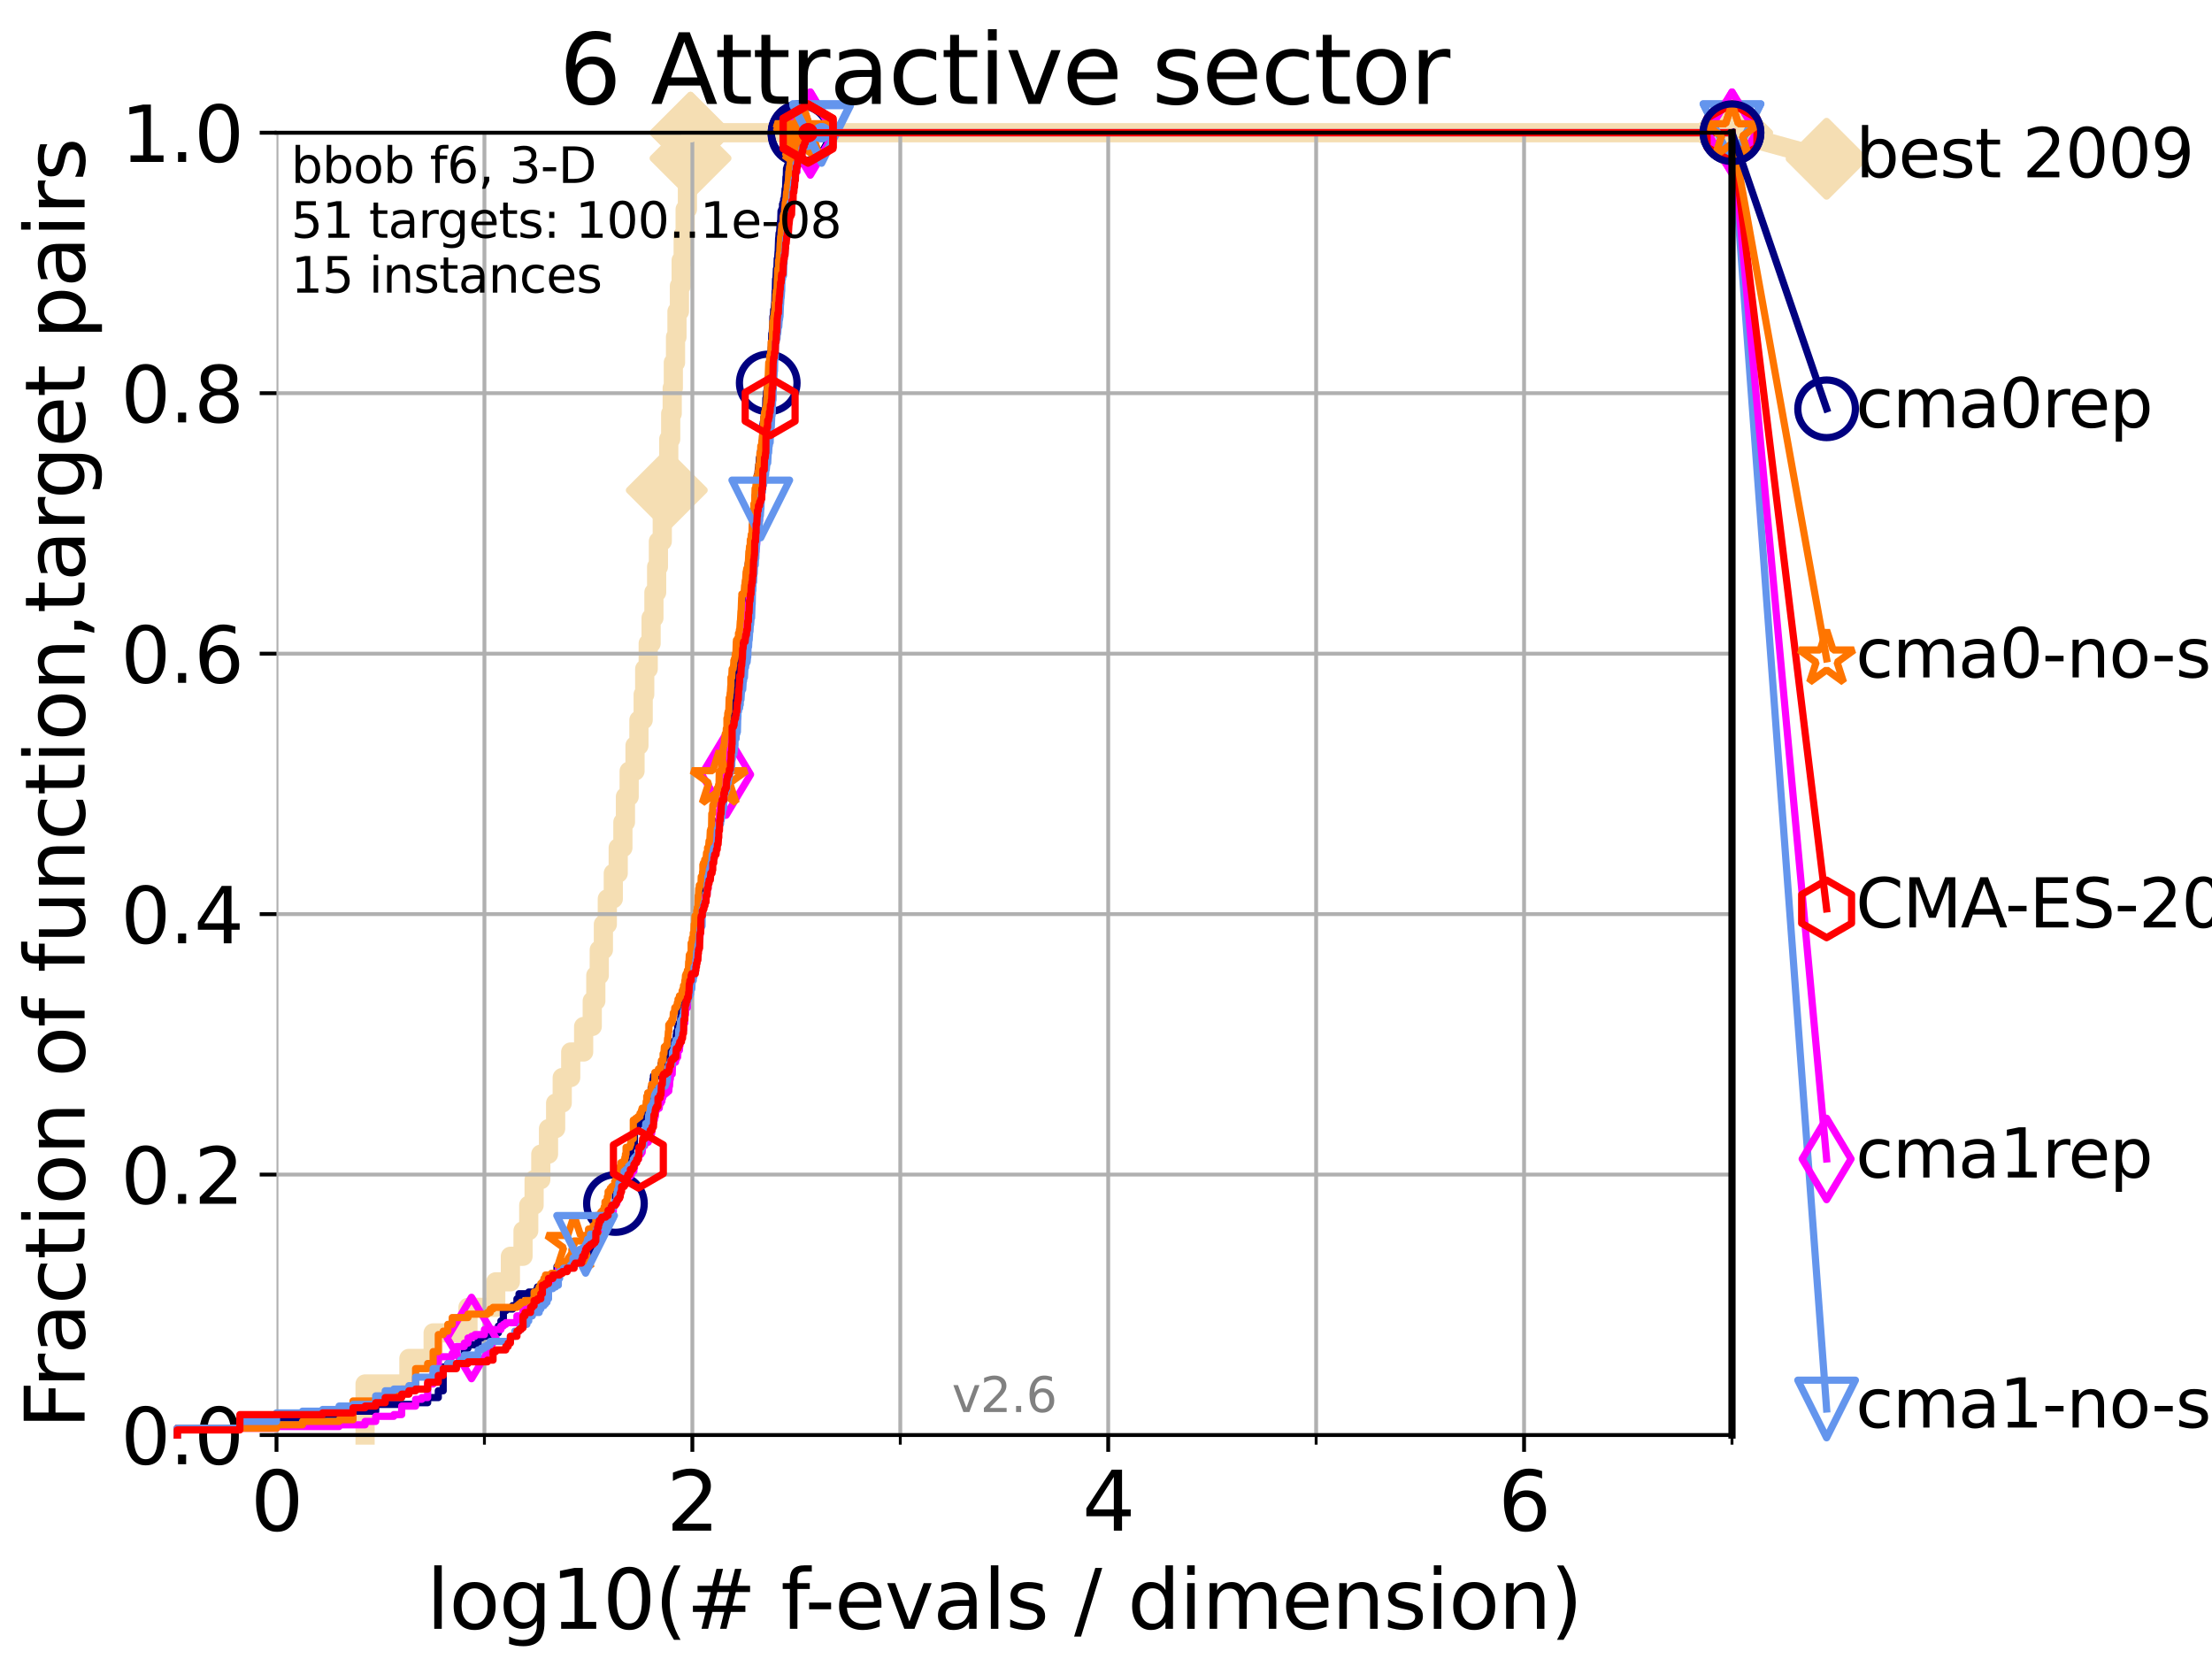 <?xml version="1.0" encoding="utf-8" standalone="no"?>
<!DOCTYPE svg PUBLIC "-//W3C//DTD SVG 1.1//EN"
  "http://www.w3.org/Graphics/SVG/1.1/DTD/svg11.dtd">
<svg xmlns:xlink="http://www.w3.org/1999/xlink" width="460.8pt" height="345.6pt" viewBox="0 0 460.8 345.6" xmlns="http://www.w3.org/2000/svg" version="1.1">
 <defs>
  <style type="text/css">*{stroke-linejoin: round; stroke-linecap: butt}</style>
 </defs>
 <g id="figure_1">
  <g id="patch_1">
   <path d="M 0 345.6 
L 460.8 345.6 
L 460.8 0 
L 0 0 
z
" style="fill: #ffffff"/>
  </g>
  <g id="axes_1">
   <g id="patch_2">
    <path d="M 57.6 298.944 
L 360.806 298.944 
L 360.806 27.648 
L 57.6 27.648 
z
" style="fill: #ffffff"/>
   </g>
   <g id="line2d_1">
    <path d="M 76.051 298.944 
L 76.051 288.305 
L 85.184 288.305 
L 85.184 282.985 
L 90.231 282.985 
L 90.231 277.666 
L 97.485 277.666 
L 97.485 272.346 
L 103.27 272.346 
L 103.27 267.027 
L 106.327 267.027 
L 106.327 261.707 
L 108.956 261.707 
L 108.956 256.388 
L 110.145 256.388 
L 110.145 251.068 
L 111.262 251.068 
L 111.262 245.749 
L 112.657 245.749 
L 112.657 240.429 
L 114.265 240.429 
L 114.265 235.11 
L 115.747 235.11 
L 115.747 229.79 
L 117.121 229.79 
L 117.121 224.471 
L 118.89 224.471 
L 118.89 219.151 
L 121.582 219.151 
L 121.582 213.832 
L 123.375 213.832 
L 123.375 208.512 
L 124.12 208.512 
L 124.12 203.192 
L 124.837 203.192 
L 124.837 197.873 
L 125.696 197.873 
L 125.696 192.553 
L 126.517 192.553 
L 126.517 187.234 
L 127.761 187.234 
L 127.761 181.914 
L 128.786 181.914 
L 128.786 176.595 
L 129.759 176.595 
L 129.759 171.275 
L 130.292 171.275 
L 130.292 165.956 
L 131.065 165.956 
L 131.065 160.636 
L 132.287 160.636 
L 132.287 155.317 
L 133.098 155.317 
L 133.098 149.997 
L 133.983 149.997 
L 133.983 144.678 
L 134.305 144.678 
L 134.305 139.358 
L 135.034 139.358 
L 135.034 134.039 
L 135.638 134.039 
L 135.638 128.719 
L 136.223 128.719 
L 136.223 123.4 
L 136.79 123.4 
L 136.79 118.08 
L 137.159 118.08 
L 137.159 112.76 
L 137.963 112.76 
L 137.963 107.441 
L 138.481 107.441 
L 138.481 102.121 
L 138.902 102.121 
L 138.902 96.802 
L 139.314 96.802 
L 139.314 91.482 
L 139.717 91.482 
L 139.717 86.163 
L 140.033 86.163 
L 140.033 80.843 
L 140.266 80.843 
L 140.266 75.524 
L 140.725 75.524 
L 140.725 70.204 
L 141.025 70.204 
L 141.025 64.885 
L 141.538 64.885 
L 141.538 59.565 
L 141.897 59.565 
L 141.897 54.246 
L 142.318 54.246 
L 142.318 48.926 
L 142.73 48.926 
L 142.73 43.607 
L 143.199 43.607 
L 143.199 38.287 
L 143.657 38.287 
L 143.657 32.968 
L 143.85 32.968 
L 143.85 27.648 
L 360.806 27.648 
" style="fill: none; stroke: #f5deb3; stroke-width: 4; stroke-linecap: square"/>
   </g>
   <g id="line2d_2">
    <defs>
     <path id="mdef6de21d5" d="M -0 7.778 
L 7.778 0 
L 0 -7.778 
L -7.778 -0 
z
" style="stroke: #f5deb3; stroke-width: 1.5; stroke-linejoin: miter"/>
    </defs>
    <g>
     <use xlink:href="#mdef6de21d5" x="138.902" y="102.121" style="fill: #f5deb3; stroke: #f5deb3; stroke-width: 1.5; stroke-linejoin: miter"/>
     <use xlink:href="#mdef6de21d5" x="143.85" y="32.968" style="fill: #f5deb3; stroke: #f5deb3; stroke-width: 1.5; stroke-linejoin: miter"/>
     <use xlink:href="#mdef6de21d5" x="143.85" y="27.648" style="fill: #f5deb3; stroke: #f5deb3; stroke-width: 1.5; stroke-linejoin: miter"/>
     <use xlink:href="#mdef6de21d5" x="143.85" y="27.648" style="fill: #f5deb3; stroke: #f5deb3; stroke-width: 1.5; stroke-linejoin: miter"/>
     <use xlink:href="#mdef6de21d5" x="360.806" y="27.648" style="fill: #f5deb3; stroke: #f5deb3; stroke-width: 1.5; stroke-linejoin: miter"/>
    </g>
   </g>
   <g id="line2d_3">
    <path style="fill: none; stroke: #f5deb3; stroke-width: 4; stroke-linecap: square"/>
    <g/>
   </g>
   <g id="line2d_4">
    <path d="M 360.806 27.648 
L 380.515 33.074 
" style="fill: none; stroke: #f5deb3; stroke-width: 4; stroke-linecap: square"/>
    <g>
     <use xlink:href="#mdef6de21d5" x="360.806" y="27.648" style="fill: #f5deb3; stroke: #f5deb3; stroke-width: 1.5; stroke-linejoin: miter"/>
     <use xlink:href="#mdef6de21d5" x="380.515" y="33.074" style="fill: #f5deb3; stroke: #f5deb3; stroke-width: 1.5; stroke-linejoin: miter"/>
    </g>
   </g>
   <g id="matplotlib.axis_1">
    <g id="xtick_1">
     <g id="line2d_5">
      <path d="M 57.6 298.944 
L 57.6 27.648 
" clip-path="url(#p60f0bd4615)" style="fill: none; stroke: #b0b0b0; stroke-width: 0.8; stroke-linecap: square"/>
     </g>
     <g id="line2d_6">
      <defs>
       <path id="m9cb11ea604" d="M 0 0 
L 0 3.5 
" style="stroke: #000000; stroke-width: 0.8"/>
      </defs>
      <g>
       <use xlink:href="#m9cb11ea604" x="57.6" y="298.944" style="stroke: #000000; stroke-width: 0.8"/>
      </g>
     </g>
     <g id="text_1">
      <!-- 0 -->
      <g transform="translate(52.192 318.861)scale(0.17 -0.17)">
       <defs>
        <path id="DejaVuSans-30" d="M 2034 4250 
Q 1547 4250 1301 3770 
Q 1056 3291 1056 2328 
Q 1056 1369 1301 889 
Q 1547 409 2034 409 
Q 2525 409 2770 889 
Q 3016 1369 3016 2328 
Q 3016 3291 2770 3770 
Q 2525 4250 2034 4250 
z
M 2034 4750 
Q 2819 4750 3233 4129 
Q 3647 3509 3647 2328 
Q 3647 1150 3233 529 
Q 2819 -91 2034 -91 
Q 1250 -91 836 529 
Q 422 1150 422 2328 
Q 422 3509 836 4129 
Q 1250 4750 2034 4750 
z
" transform="scale(0.016)"/>
       </defs>
       <use xlink:href="#DejaVuSans-30"/>
      </g>
     </g>
    </g>
    <g id="xtick_2">
     <g id="line2d_7">
      <path d="M 144.23 298.944 
L 144.23 27.648 
" clip-path="url(#p60f0bd4615)" style="fill: none; stroke: #b0b0b0; stroke-width: 0.8; stroke-linecap: square"/>
     </g>
     <g id="line2d_8">
      <g>
       <use xlink:href="#m9cb11ea604" x="144.23" y="298.944" style="stroke: #000000; stroke-width: 0.8"/>
      </g>
     </g>
     <g id="text_2">
      <!-- 2 -->
      <g transform="translate(138.822 318.861)scale(0.17 -0.17)">
       <defs>
        <path id="DejaVuSans-32" d="M 1228 531 
L 3431 531 
L 3431 0 
L 469 0 
L 469 531 
Q 828 903 1448 1529 
Q 2069 2156 2228 2338 
Q 2531 2678 2651 2914 
Q 2772 3150 2772 3378 
Q 2772 3750 2511 3984 
Q 2250 4219 1831 4219 
Q 1534 4219 1204 4116 
Q 875 4013 500 3803 
L 500 4441 
Q 881 4594 1212 4672 
Q 1544 4750 1819 4750 
Q 2544 4750 2975 4387 
Q 3406 4025 3406 3419 
Q 3406 3131 3298 2873 
Q 3191 2616 2906 2266 
Q 2828 2175 2409 1742 
Q 1991 1309 1228 531 
z
" transform="scale(0.016)"/>
       </defs>
       <use xlink:href="#DejaVuSans-32"/>
      </g>
     </g>
    </g>
    <g id="xtick_3">
     <g id="line2d_9">
      <path d="M 230.861 298.944 
L 230.861 27.648 
" clip-path="url(#p60f0bd4615)" style="fill: none; stroke: #b0b0b0; stroke-width: 0.8; stroke-linecap: square"/>
     </g>
     <g id="line2d_10">
      <g>
       <use xlink:href="#m9cb11ea604" x="230.861" y="298.944" style="stroke: #000000; stroke-width: 0.8"/>
      </g>
     </g>
     <g id="text_3">
      <!-- 4 -->
      <g transform="translate(225.453 318.861)scale(0.17 -0.17)">
       <defs>
        <path id="DejaVuSans-34" d="M 2419 4116 
L 825 1625 
L 2419 1625 
L 2419 4116 
z
M 2253 4666 
L 3047 4666 
L 3047 1625 
L 3713 1625 
L 3713 1100 
L 3047 1100 
L 3047 0 
L 2419 0 
L 2419 1100 
L 313 1100 
L 313 1709 
L 2253 4666 
z
" transform="scale(0.016)"/>
       </defs>
       <use xlink:href="#DejaVuSans-34"/>
      </g>
     </g>
    </g>
    <g id="xtick_4">
     <g id="line2d_11">
      <path d="M 317.491 298.944 
L 317.491 27.648 
" clip-path="url(#p60f0bd4615)" style="fill: none; stroke: #b0b0b0; stroke-width: 0.8; stroke-linecap: square"/>
     </g>
     <g id="line2d_12">
      <g>
       <use xlink:href="#m9cb11ea604" x="317.491" y="298.944" style="stroke: #000000; stroke-width: 0.8"/>
      </g>
     </g>
     <g id="text_4">
      <!-- 6 -->
      <g transform="translate(312.083 318.861)scale(0.17 -0.17)">
       <defs>
        <path id="DejaVuSans-36" d="M 2113 2584 
Q 1688 2584 1439 2293 
Q 1191 2003 1191 1497 
Q 1191 994 1439 701 
Q 1688 409 2113 409 
Q 2538 409 2786 701 
Q 3034 994 3034 1497 
Q 3034 2003 2786 2293 
Q 2538 2584 2113 2584 
z
M 3366 4563 
L 3366 3988 
Q 3128 4100 2886 4159 
Q 2644 4219 2406 4219 
Q 1781 4219 1451 3797 
Q 1122 3375 1075 2522 
Q 1259 2794 1537 2939 
Q 1816 3084 2150 3084 
Q 2853 3084 3261 2657 
Q 3669 2231 3669 1497 
Q 3669 778 3244 343 
Q 2819 -91 2113 -91 
Q 1303 -91 875 529 
Q 447 1150 447 2328 
Q 447 3434 972 4092 
Q 1497 4750 2381 4750 
Q 2619 4750 2861 4703 
Q 3103 4656 3366 4563 
z
" transform="scale(0.016)"/>
       </defs>
       <use xlink:href="#DejaVuSans-36"/>
      </g>
     </g>
    </g>
    <g id="xtick_5">
     <g id="line2d_13">
      <path d="M 100.915 298.944 
L 100.915 27.648 
" clip-path="url(#p60f0bd4615)" style="fill: none; stroke: #b0b0b0; stroke-width: 0.8; stroke-linecap: square"/>
     </g>
     <g id="line2d_14">
      <defs>
       <path id="m7d6ed92da0" d="M 0 0 
L 0 2 
" style="stroke: #000000; stroke-width: 0.6"/>
      </defs>
      <g>
       <use xlink:href="#m7d6ed92da0" x="100.915" y="298.944" style="stroke: #000000; stroke-width: 0.6"/>
      </g>
     </g>
    </g>
    <g id="xtick_6">
     <g id="line2d_15">
      <path d="M 187.546 298.944 
L 187.546 27.648 
" clip-path="url(#p60f0bd4615)" style="fill: none; stroke: #b0b0b0; stroke-width: 0.8; stroke-linecap: square"/>
     </g>
     <g id="line2d_16">
      <g>
       <use xlink:href="#m7d6ed92da0" x="187.546" y="298.944" style="stroke: #000000; stroke-width: 0.6"/>
      </g>
     </g>
    </g>
    <g id="xtick_7">
     <g id="line2d_17">
      <path d="M 274.176 298.944 
L 274.176 27.648 
" clip-path="url(#p60f0bd4615)" style="fill: none; stroke: #b0b0b0; stroke-width: 0.8; stroke-linecap: square"/>
     </g>
     <g id="line2d_18">
      <g>
       <use xlink:href="#m7d6ed92da0" x="274.176" y="298.944" style="stroke: #000000; stroke-width: 0.6"/>
      </g>
     </g>
    </g>
    <g id="xtick_8">
     <g id="line2d_19">
      <path d="M 360.806 298.944 
L 360.806 27.648 
" clip-path="url(#p60f0bd4615)" style="fill: none; stroke: #b0b0b0; stroke-width: 0.8; stroke-linecap: square"/>
     </g>
     <g id="line2d_20">
      <g>
       <use xlink:href="#m7d6ed92da0" x="360.806" y="298.944" style="stroke: #000000; stroke-width: 0.6"/>
      </g>
     </g>
    </g>
    <g id="text_5">
     <!-- log10(# f-evals / dimension) -->
     <g transform="translate(88.823 339.314)scale(0.17 -0.17)">
      <defs>
       <path id="DejaVuSans-6c" d="M 603 4863 
L 1178 4863 
L 1178 0 
L 603 0 
L 603 4863 
z
" transform="scale(0.016)"/>
       <path id="DejaVuSans-6f" d="M 1959 3097 
Q 1497 3097 1228 2736 
Q 959 2375 959 1747 
Q 959 1119 1226 758 
Q 1494 397 1959 397 
Q 2419 397 2687 759 
Q 2956 1122 2956 1747 
Q 2956 2369 2687 2733 
Q 2419 3097 1959 3097 
z
M 1959 3584 
Q 2709 3584 3137 3096 
Q 3566 2609 3566 1747 
Q 3566 888 3137 398 
Q 2709 -91 1959 -91 
Q 1206 -91 779 398 
Q 353 888 353 1747 
Q 353 2609 779 3096 
Q 1206 3584 1959 3584 
z
" transform="scale(0.016)"/>
       <path id="DejaVuSans-67" d="M 2906 1791 
Q 2906 2416 2648 2759 
Q 2391 3103 1925 3103 
Q 1463 3103 1205 2759 
Q 947 2416 947 1791 
Q 947 1169 1205 825 
Q 1463 481 1925 481 
Q 2391 481 2648 825 
Q 2906 1169 2906 1791 
z
M 3481 434 
Q 3481 -459 3084 -895 
Q 2688 -1331 1869 -1331 
Q 1566 -1331 1297 -1286 
Q 1028 -1241 775 -1147 
L 775 -588 
Q 1028 -725 1275 -790 
Q 1522 -856 1778 -856 
Q 2344 -856 2625 -561 
Q 2906 -266 2906 331 
L 2906 616 
Q 2728 306 2450 153 
Q 2172 0 1784 0 
Q 1141 0 747 490 
Q 353 981 353 1791 
Q 353 2603 747 3093 
Q 1141 3584 1784 3584 
Q 2172 3584 2450 3431 
Q 2728 3278 2906 2969 
L 2906 3500 
L 3481 3500 
L 3481 434 
z
" transform="scale(0.016)"/>
       <path id="DejaVuSans-31" d="M 794 531 
L 1825 531 
L 1825 4091 
L 703 3866 
L 703 4441 
L 1819 4666 
L 2450 4666 
L 2450 531 
L 3481 531 
L 3481 0 
L 794 0 
L 794 531 
z
" transform="scale(0.016)"/>
       <path id="DejaVuSans-28" d="M 1984 4856 
Q 1566 4138 1362 3434 
Q 1159 2731 1159 2009 
Q 1159 1288 1364 580 
Q 1569 -128 1984 -844 
L 1484 -844 
Q 1016 -109 783 600 
Q 550 1309 550 2009 
Q 550 2706 781 3412 
Q 1013 4119 1484 4856 
L 1984 4856 
z
" transform="scale(0.016)"/>
       <path id="DejaVuSans-23" d="M 3272 2816 
L 2363 2816 
L 2100 1772 
L 3016 1772 
L 3272 2816 
z
M 2803 4594 
L 2478 3297 
L 3391 3297 
L 3719 4594 
L 4219 4594 
L 3897 3297 
L 4872 3297 
L 4872 2816 
L 3775 2816 
L 3519 1772 
L 4513 1772 
L 4513 1294 
L 3397 1294 
L 3072 0 
L 2572 0 
L 2894 1294 
L 1978 1294 
L 1656 0 
L 1153 0 
L 1478 1294 
L 494 1294 
L 494 1772 
L 1594 1772 
L 1856 2816 
L 850 2816 
L 850 3297 
L 1978 3297 
L 2297 4594 
L 2803 4594 
z
" transform="scale(0.016)"/>
       <path id="DejaVuSans-20" transform="scale(0.016)"/>
       <path id="DejaVuSans-66" d="M 2375 4863 
L 2375 4384 
L 1825 4384 
Q 1516 4384 1395 4259 
Q 1275 4134 1275 3809 
L 1275 3500 
L 2222 3500 
L 2222 3053 
L 1275 3053 
L 1275 0 
L 697 0 
L 697 3053 
L 147 3053 
L 147 3500 
L 697 3500 
L 697 3744 
Q 697 4328 969 4595 
Q 1241 4863 1831 4863 
L 2375 4863 
z
" transform="scale(0.016)"/>
       <path id="DejaVuSans-2d" d="M 313 2009 
L 1997 2009 
L 1997 1497 
L 313 1497 
L 313 2009 
z
" transform="scale(0.016)"/>
       <path id="DejaVuSans-65" d="M 3597 1894 
L 3597 1613 
L 953 1613 
Q 991 1019 1311 708 
Q 1631 397 2203 397 
Q 2534 397 2845 478 
Q 3156 559 3463 722 
L 3463 178 
Q 3153 47 2828 -22 
Q 2503 -91 2169 -91 
Q 1331 -91 842 396 
Q 353 884 353 1716 
Q 353 2575 817 3079 
Q 1281 3584 2069 3584 
Q 2775 3584 3186 3129 
Q 3597 2675 3597 1894 
z
M 3022 2063 
Q 3016 2534 2758 2815 
Q 2500 3097 2075 3097 
Q 1594 3097 1305 2825 
Q 1016 2553 972 2059 
L 3022 2063 
z
" transform="scale(0.016)"/>
       <path id="DejaVuSans-76" d="M 191 3500 
L 800 3500 
L 1894 563 
L 2988 3500 
L 3597 3500 
L 2284 0 
L 1503 0 
L 191 3500 
z
" transform="scale(0.016)"/>
       <path id="DejaVuSans-61" d="M 2194 1759 
Q 1497 1759 1228 1600 
Q 959 1441 959 1056 
Q 959 750 1161 570 
Q 1363 391 1709 391 
Q 2188 391 2477 730 
Q 2766 1069 2766 1631 
L 2766 1759 
L 2194 1759 
z
M 3341 1997 
L 3341 0 
L 2766 0 
L 2766 531 
Q 2569 213 2275 61 
Q 1981 -91 1556 -91 
Q 1019 -91 701 211 
Q 384 513 384 1019 
Q 384 1609 779 1909 
Q 1175 2209 1959 2209 
L 2766 2209 
L 2766 2266 
Q 2766 2663 2505 2880 
Q 2244 3097 1772 3097 
Q 1472 3097 1187 3025 
Q 903 2953 641 2809 
L 641 3341 
Q 956 3463 1253 3523 
Q 1550 3584 1831 3584 
Q 2591 3584 2966 3190 
Q 3341 2797 3341 1997 
z
" transform="scale(0.016)"/>
       <path id="DejaVuSans-73" d="M 2834 3397 
L 2834 2853 
Q 2591 2978 2328 3040 
Q 2066 3103 1784 3103 
Q 1356 3103 1142 2972 
Q 928 2841 928 2578 
Q 928 2378 1081 2264 
Q 1234 2150 1697 2047 
L 1894 2003 
Q 2506 1872 2764 1633 
Q 3022 1394 3022 966 
Q 3022 478 2636 193 
Q 2250 -91 1575 -91 
Q 1294 -91 989 -36 
Q 684 19 347 128 
L 347 722 
Q 666 556 975 473 
Q 1284 391 1588 391 
Q 1994 391 2212 530 
Q 2431 669 2431 922 
Q 2431 1156 2273 1281 
Q 2116 1406 1581 1522 
L 1381 1569 
Q 847 1681 609 1914 
Q 372 2147 372 2553 
Q 372 3047 722 3315 
Q 1072 3584 1716 3584 
Q 2034 3584 2315 3537 
Q 2597 3491 2834 3397 
z
" transform="scale(0.016)"/>
       <path id="DejaVuSans-2f" d="M 1625 4666 
L 2156 4666 
L 531 -594 
L 0 -594 
L 1625 4666 
z
" transform="scale(0.016)"/>
       <path id="DejaVuSans-64" d="M 2906 2969 
L 2906 4863 
L 3481 4863 
L 3481 0 
L 2906 0 
L 2906 525 
Q 2725 213 2448 61 
Q 2172 -91 1784 -91 
Q 1150 -91 751 415 
Q 353 922 353 1747 
Q 353 2572 751 3078 
Q 1150 3584 1784 3584 
Q 2172 3584 2448 3432 
Q 2725 3281 2906 2969 
z
M 947 1747 
Q 947 1113 1208 752 
Q 1469 391 1925 391 
Q 2381 391 2643 752 
Q 2906 1113 2906 1747 
Q 2906 2381 2643 2742 
Q 2381 3103 1925 3103 
Q 1469 3103 1208 2742 
Q 947 2381 947 1747 
z
" transform="scale(0.016)"/>
       <path id="DejaVuSans-69" d="M 603 3500 
L 1178 3500 
L 1178 0 
L 603 0 
L 603 3500 
z
M 603 4863 
L 1178 4863 
L 1178 4134 
L 603 4134 
L 603 4863 
z
" transform="scale(0.016)"/>
       <path id="DejaVuSans-6d" d="M 3328 2828 
Q 3544 3216 3844 3400 
Q 4144 3584 4550 3584 
Q 5097 3584 5394 3201 
Q 5691 2819 5691 2113 
L 5691 0 
L 5113 0 
L 5113 2094 
Q 5113 2597 4934 2840 
Q 4756 3084 4391 3084 
Q 3944 3084 3684 2787 
Q 3425 2491 3425 1978 
L 3425 0 
L 2847 0 
L 2847 2094 
Q 2847 2600 2669 2842 
Q 2491 3084 2119 3084 
Q 1678 3084 1418 2786 
Q 1159 2488 1159 1978 
L 1159 0 
L 581 0 
L 581 3500 
L 1159 3500 
L 1159 2956 
Q 1356 3278 1631 3431 
Q 1906 3584 2284 3584 
Q 2666 3584 2933 3390 
Q 3200 3197 3328 2828 
z
" transform="scale(0.016)"/>
       <path id="DejaVuSans-6e" d="M 3513 2113 
L 3513 0 
L 2938 0 
L 2938 2094 
Q 2938 2591 2744 2837 
Q 2550 3084 2163 3084 
Q 1697 3084 1428 2787 
Q 1159 2491 1159 1978 
L 1159 0 
L 581 0 
L 581 3500 
L 1159 3500 
L 1159 2956 
Q 1366 3272 1645 3428 
Q 1925 3584 2291 3584 
Q 2894 3584 3203 3211 
Q 3513 2838 3513 2113 
z
" transform="scale(0.016)"/>
       <path id="DejaVuSans-29" d="M 513 4856 
L 1013 4856 
Q 1481 4119 1714 3412 
Q 1947 2706 1947 2009 
Q 1947 1309 1714 600 
Q 1481 -109 1013 -844 
L 513 -844 
Q 928 -128 1133 580 
Q 1338 1288 1338 2009 
Q 1338 2731 1133 3434 
Q 928 4138 513 4856 
z
" transform="scale(0.016)"/>
      </defs>
      <use xlink:href="#DejaVuSans-6c"/>
      <use xlink:href="#DejaVuSans-6f" x="27.783"/>
      <use xlink:href="#DejaVuSans-67" x="88.965"/>
      <use xlink:href="#DejaVuSans-31" x="152.441"/>
      <use xlink:href="#DejaVuSans-30" x="216.064"/>
      <use xlink:href="#DejaVuSans-28" x="279.688"/>
      <use xlink:href="#DejaVuSans-23" x="318.701"/>
      <use xlink:href="#DejaVuSans-20" x="402.49"/>
      <use xlink:href="#DejaVuSans-66" x="434.277"/>
      <use xlink:href="#DejaVuSans-2d" x="463.982"/>
      <use xlink:href="#DejaVuSans-65" x="500.066"/>
      <use xlink:href="#DejaVuSans-76" x="561.59"/>
      <use xlink:href="#DejaVuSans-61" x="620.77"/>
      <use xlink:href="#DejaVuSans-6c" x="682.049"/>
      <use xlink:href="#DejaVuSans-73" x="709.832"/>
      <use xlink:href="#DejaVuSans-20" x="761.932"/>
      <use xlink:href="#DejaVuSans-2f" x="793.719"/>
      <use xlink:href="#DejaVuSans-20" x="827.41"/>
      <use xlink:href="#DejaVuSans-64" x="859.197"/>
      <use xlink:href="#DejaVuSans-69" x="922.674"/>
      <use xlink:href="#DejaVuSans-6d" x="950.457"/>
      <use xlink:href="#DejaVuSans-65" x="1047.869"/>
      <use xlink:href="#DejaVuSans-6e" x="1109.393"/>
      <use xlink:href="#DejaVuSans-73" x="1172.771"/>
      <use xlink:href="#DejaVuSans-69" x="1224.871"/>
      <use xlink:href="#DejaVuSans-6f" x="1252.654"/>
      <use xlink:href="#DejaVuSans-6e" x="1313.836"/>
      <use xlink:href="#DejaVuSans-29" x="1377.215"/>
     </g>
    </g>
   </g>
   <g id="matplotlib.axis_2">
    <g id="ytick_1">
     <g id="line2d_21">
      <path d="M 57.6 298.944 
L 360.806 298.944 
" clip-path="url(#p60f0bd4615)" style="fill: none; stroke: #b0b0b0; stroke-width: 0.8; stroke-linecap: square"/>
     </g>
     <g id="line2d_22">
      <defs>
       <path id="m436cc1d47a" d="M 0 0 
L -3.5 0 
" style="stroke: #000000; stroke-width: 0.8"/>
      </defs>
      <g>
       <use xlink:href="#m436cc1d47a" x="57.6" y="298.944" style="stroke: #000000; stroke-width: 0.8"/>
      </g>
     </g>
     <g id="text_6">
      <!-- 0.0 -->
      <g transform="translate(25.155 305.023)scale(0.16 -0.16)">
       <defs>
        <path id="DejaVuSans-2e" d="M 684 794 
L 1344 794 
L 1344 0 
L 684 0 
L 684 794 
z
" transform="scale(0.016)"/>
       </defs>
       <use xlink:href="#DejaVuSans-30"/>
       <use xlink:href="#DejaVuSans-2e" x="63.623"/>
       <use xlink:href="#DejaVuSans-30" x="95.41"/>
      </g>
     </g>
    </g>
    <g id="ytick_2">
     <g id="line2d_23">
      <path d="M 57.6 244.685 
L 360.806 244.685 
" clip-path="url(#p60f0bd4615)" style="fill: none; stroke: #b0b0b0; stroke-width: 0.8; stroke-linecap: square"/>
     </g>
     <g id="line2d_24">
      <g>
       <use xlink:href="#m436cc1d47a" x="57.6" y="244.685" style="stroke: #000000; stroke-width: 0.8"/>
      </g>
     </g>
     <g id="text_7">
      <!-- 0.2 -->
      <g transform="translate(25.155 250.764)scale(0.16 -0.16)">
       <use xlink:href="#DejaVuSans-30"/>
       <use xlink:href="#DejaVuSans-2e" x="63.623"/>
       <use xlink:href="#DejaVuSans-32" x="95.41"/>
      </g>
     </g>
    </g>
    <g id="ytick_3">
     <g id="line2d_25">
      <path d="M 57.6 190.426 
L 360.806 190.426 
" clip-path="url(#p60f0bd4615)" style="fill: none; stroke: #b0b0b0; stroke-width: 0.8; stroke-linecap: square"/>
     </g>
     <g id="line2d_26">
      <g>
       <use xlink:href="#m436cc1d47a" x="57.6" y="190.426" style="stroke: #000000; stroke-width: 0.8"/>
      </g>
     </g>
     <g id="text_8">
      <!-- 0.4 -->
      <g transform="translate(25.155 196.504)scale(0.16 -0.16)">
       <use xlink:href="#DejaVuSans-30"/>
       <use xlink:href="#DejaVuSans-2e" x="63.623"/>
       <use xlink:href="#DejaVuSans-34" x="95.41"/>
      </g>
     </g>
    </g>
    <g id="ytick_4">
     <g id="line2d_27">
      <path d="M 57.6 136.166 
L 360.806 136.166 
" clip-path="url(#p60f0bd4615)" style="fill: none; stroke: #b0b0b0; stroke-width: 0.8; stroke-linecap: square"/>
     </g>
     <g id="line2d_28">
      <g>
       <use xlink:href="#m436cc1d47a" x="57.6" y="136.166" style="stroke: #000000; stroke-width: 0.8"/>
      </g>
     </g>
     <g id="text_9">
      <!-- 0.6 -->
      <g transform="translate(25.155 142.245)scale(0.16 -0.16)">
       <use xlink:href="#DejaVuSans-30"/>
       <use xlink:href="#DejaVuSans-2e" x="63.623"/>
       <use xlink:href="#DejaVuSans-36" x="95.41"/>
      </g>
     </g>
    </g>
    <g id="ytick_5">
     <g id="line2d_29">
      <path d="M 57.6 81.907 
L 360.806 81.907 
" clip-path="url(#p60f0bd4615)" style="fill: none; stroke: #b0b0b0; stroke-width: 0.8; stroke-linecap: square"/>
     </g>
     <g id="line2d_30">
      <g>
       <use xlink:href="#m436cc1d47a" x="57.6" y="81.907" style="stroke: #000000; stroke-width: 0.8"/>
      </g>
     </g>
     <g id="text_10">
      <!-- 0.8 -->
      <g transform="translate(25.155 87.986)scale(0.16 -0.16)">
       <defs>
        <path id="DejaVuSans-38" d="M 2034 2216 
Q 1584 2216 1326 1975 
Q 1069 1734 1069 1313 
Q 1069 891 1326 650 
Q 1584 409 2034 409 
Q 2484 409 2743 651 
Q 3003 894 3003 1313 
Q 3003 1734 2745 1975 
Q 2488 2216 2034 2216 
z
M 1403 2484 
Q 997 2584 770 2862 
Q 544 3141 544 3541 
Q 544 4100 942 4425 
Q 1341 4750 2034 4750 
Q 2731 4750 3128 4425 
Q 3525 4100 3525 3541 
Q 3525 3141 3298 2862 
Q 3072 2584 2669 2484 
Q 3125 2378 3379 2068 
Q 3634 1759 3634 1313 
Q 3634 634 3220 271 
Q 2806 -91 2034 -91 
Q 1263 -91 848 271 
Q 434 634 434 1313 
Q 434 1759 690 2068 
Q 947 2378 1403 2484 
z
M 1172 3481 
Q 1172 3119 1398 2916 
Q 1625 2713 2034 2713 
Q 2441 2713 2670 2916 
Q 2900 3119 2900 3481 
Q 2900 3844 2670 4047 
Q 2441 4250 2034 4250 
Q 1625 4250 1398 4047 
Q 1172 3844 1172 3481 
z
" transform="scale(0.016)"/>
       </defs>
       <use xlink:href="#DejaVuSans-30"/>
       <use xlink:href="#DejaVuSans-2e" x="63.623"/>
       <use xlink:href="#DejaVuSans-38" x="95.41"/>
      </g>
     </g>
    </g>
    <g id="ytick_6">
     <g id="line2d_31">
      <path d="M 57.6 27.648 
L 360.806 27.648 
" clip-path="url(#p60f0bd4615)" style="fill: none; stroke: #b0b0b0; stroke-width: 0.8; stroke-linecap: square"/>
     </g>
     <g id="line2d_32">
      <g>
       <use xlink:href="#m436cc1d47a" x="57.6" y="27.648" style="stroke: #000000; stroke-width: 0.8"/>
      </g>
     </g>
     <g id="text_11">
      <!-- 1.0 -->
      <g transform="translate(25.155 33.727)scale(0.16 -0.16)">
       <use xlink:href="#DejaVuSans-31"/>
       <use xlink:href="#DejaVuSans-2e" x="63.623"/>
       <use xlink:href="#DejaVuSans-30" x="95.41"/>
      </g>
     </g>
    </g>
    <g id="text_12">
     <!-- Fraction of function,target pairs -->
     <g transform="translate(17.62 297.681)rotate(-90)scale(0.17 -0.17)">
      <defs>
       <path id="DejaVuSans-46" d="M 628 4666 
L 3309 4666 
L 3309 4134 
L 1259 4134 
L 1259 2759 
L 3109 2759 
L 3109 2228 
L 1259 2228 
L 1259 0 
L 628 0 
L 628 4666 
z
" transform="scale(0.016)"/>
       <path id="DejaVuSans-72" d="M 2631 2963 
Q 2534 3019 2420 3045 
Q 2306 3072 2169 3072 
Q 1681 3072 1420 2755 
Q 1159 2438 1159 1844 
L 1159 0 
L 581 0 
L 581 3500 
L 1159 3500 
L 1159 2956 
Q 1341 3275 1631 3429 
Q 1922 3584 2338 3584 
Q 2397 3584 2469 3576 
Q 2541 3569 2628 3553 
L 2631 2963 
z
" transform="scale(0.016)"/>
       <path id="DejaVuSans-63" d="M 3122 3366 
L 3122 2828 
Q 2878 2963 2633 3030 
Q 2388 3097 2138 3097 
Q 1578 3097 1268 2742 
Q 959 2388 959 1747 
Q 959 1106 1268 751 
Q 1578 397 2138 397 
Q 2388 397 2633 464 
Q 2878 531 3122 666 
L 3122 134 
Q 2881 22 2623 -34 
Q 2366 -91 2075 -91 
Q 1284 -91 818 406 
Q 353 903 353 1747 
Q 353 2603 823 3093 
Q 1294 3584 2113 3584 
Q 2378 3584 2631 3529 
Q 2884 3475 3122 3366 
z
" transform="scale(0.016)"/>
       <path id="DejaVuSans-74" d="M 1172 4494 
L 1172 3500 
L 2356 3500 
L 2356 3053 
L 1172 3053 
L 1172 1153 
Q 1172 725 1289 603 
Q 1406 481 1766 481 
L 2356 481 
L 2356 0 
L 1766 0 
Q 1100 0 847 248 
Q 594 497 594 1153 
L 594 3053 
L 172 3053 
L 172 3500 
L 594 3500 
L 594 4494 
L 1172 4494 
z
" transform="scale(0.016)"/>
       <path id="DejaVuSans-75" d="M 544 1381 
L 544 3500 
L 1119 3500 
L 1119 1403 
Q 1119 906 1312 657 
Q 1506 409 1894 409 
Q 2359 409 2629 706 
Q 2900 1003 2900 1516 
L 2900 3500 
L 3475 3500 
L 3475 0 
L 2900 0 
L 2900 538 
Q 2691 219 2414 64 
Q 2138 -91 1772 -91 
Q 1169 -91 856 284 
Q 544 659 544 1381 
z
M 1991 3584 
L 1991 3584 
z
" transform="scale(0.016)"/>
       <path id="DejaVuSans-2c" d="M 750 794 
L 1409 794 
L 1409 256 
L 897 -744 
L 494 -744 
L 750 256 
L 750 794 
z
" transform="scale(0.016)"/>
       <path id="DejaVuSans-70" d="M 1159 525 
L 1159 -1331 
L 581 -1331 
L 581 3500 
L 1159 3500 
L 1159 2969 
Q 1341 3281 1617 3432 
Q 1894 3584 2278 3584 
Q 2916 3584 3314 3078 
Q 3713 2572 3713 1747 
Q 3713 922 3314 415 
Q 2916 -91 2278 -91 
Q 1894 -91 1617 61 
Q 1341 213 1159 525 
z
M 3116 1747 
Q 3116 2381 2855 2742 
Q 2594 3103 2138 3103 
Q 1681 3103 1420 2742 
Q 1159 2381 1159 1747 
Q 1159 1113 1420 752 
Q 1681 391 2138 391 
Q 2594 391 2855 752 
Q 3116 1113 3116 1747 
z
" transform="scale(0.016)"/>
      </defs>
      <use xlink:href="#DejaVuSans-46"/>
      <use xlink:href="#DejaVuSans-72" x="50.27"/>
      <use xlink:href="#DejaVuSans-61" x="91.383"/>
      <use xlink:href="#DejaVuSans-63" x="152.662"/>
      <use xlink:href="#DejaVuSans-74" x="207.643"/>
      <use xlink:href="#DejaVuSans-69" x="246.852"/>
      <use xlink:href="#DejaVuSans-6f" x="274.635"/>
      <use xlink:href="#DejaVuSans-6e" x="335.816"/>
      <use xlink:href="#DejaVuSans-20" x="399.195"/>
      <use xlink:href="#DejaVuSans-6f" x="430.982"/>
      <use xlink:href="#DejaVuSans-66" x="492.164"/>
      <use xlink:href="#DejaVuSans-20" x="527.369"/>
      <use xlink:href="#DejaVuSans-66" x="559.156"/>
      <use xlink:href="#DejaVuSans-75" x="594.361"/>
      <use xlink:href="#DejaVuSans-6e" x="657.74"/>
      <use xlink:href="#DejaVuSans-63" x="721.119"/>
      <use xlink:href="#DejaVuSans-74" x="776.1"/>
      <use xlink:href="#DejaVuSans-69" x="815.309"/>
      <use xlink:href="#DejaVuSans-6f" x="843.092"/>
      <use xlink:href="#DejaVuSans-6e" x="904.273"/>
      <use xlink:href="#DejaVuSans-2c" x="967.652"/>
      <use xlink:href="#DejaVuSans-74" x="999.439"/>
      <use xlink:href="#DejaVuSans-61" x="1038.648"/>
      <use xlink:href="#DejaVuSans-72" x="1099.928"/>
      <use xlink:href="#DejaVuSans-67" x="1139.291"/>
      <use xlink:href="#DejaVuSans-65" x="1202.768"/>
      <use xlink:href="#DejaVuSans-74" x="1264.291"/>
      <use xlink:href="#DejaVuSans-20" x="1303.5"/>
      <use xlink:href="#DejaVuSans-70" x="1335.287"/>
      <use xlink:href="#DejaVuSans-61" x="1398.764"/>
      <use xlink:href="#DejaVuSans-69" x="1460.043"/>
      <use xlink:href="#DejaVuSans-72" x="1487.826"/>
      <use xlink:href="#DejaVuSans-73" x="1528.939"/>
     </g>
    </g>
   </g>
   <g id="line2d_33">
    <defs>
     <path id="m8b5c54ea20" d="M 0 1.5 
C 0.398 1.5 0.779 1.342 1.061 1.061 
C 1.342 0.779 1.5 0.398 1.5 0 
C 1.5 -0.398 1.342 -0.779 1.061 -1.061 
C 0.779 -1.342 0.398 -1.5 0 -1.5 
C -0.398 -1.5 -0.779 -1.342 -1.061 -1.061 
C -1.342 -0.779 -1.5 -0.398 -1.5 0 
C -1.5 0.398 -1.342 0.779 -1.061 1.061 
C -0.779 1.342 -0.398 1.5 0 1.5 
z
" style="stroke: #f5deb3"/>
    </defs>
    <g>
     <use xlink:href="#m8b5c54ea20" x="143.85" y="27.648" style="fill: #f5deb3; stroke: #f5deb3"/>
     <use xlink:href="#m8b5c54ea20" x="143.85" y="27.648" style="fill: #f5deb3; stroke: #f5deb3"/>
    </g>
   </g>
   <g id="line2d_34">
    <defs>
     <path id="m85effc1160" d="M 0 1.5 
C 0.398 1.5 0.779 1.342 1.061 1.061 
C 1.342 0.779 1.5 0.398 1.5 0 
C 1.5 -0.398 1.342 -0.779 1.061 -1.061 
C 0.779 -1.342 0.398 -1.5 0 -1.5 
C -0.398 -1.5 -0.779 -1.342 -1.061 -1.061 
C -1.342 -0.779 -1.5 -0.398 -1.5 0 
C -1.5 0.398 -1.342 0.779 -1.061 1.061 
C -0.779 1.342 -0.398 1.5 0 1.5 
z
" style="stroke: #000080"/>
    </defs>
    <g>
     <use xlink:href="#m85effc1160" x="166.671" y="27.648" style="fill: #000080; stroke: #000080"/>
     <use xlink:href="#m85effc1160" x="166.671" y="27.648" style="fill: #000080; stroke: #000080"/>
    </g>
   </g>
   <g id="line2d_35">
    <path d="M 36.933 298.944 
L 36.933 297.525 
L 49.973 297.525 
L 49.973 296.107 
L 57.6 296.107 
L 57.6 295.398 
L 67.209 295.398 
L 67.209 294.688 
L 73.539 294.688 
L 73.539 293.979 
L 78.267 293.979 
L 78.267 292.561 
L 86.578 292.561 
L 86.578 292.206 
L 89.09 292.206 
L 89.09 291.142 
L 91.306 291.142 
L 91.306 289.723 
L 92.323 289.723 
L 92.323 284.759 
L 93.288 284.759 
L 93.288 284.049 
L 95.917 284.049 
L 95.917 283.34 
L 96.718 283.34 
L 96.718 280.858 
L 97.485 280.858 
L 97.485 280.148 
L 99.617 280.148 
L 99.617 278.73 
L 100.277 278.73 
L 100.277 278.375 
L 102.129 278.375 
L 102.129 278.021 
L 102.708 278.021 
L 102.708 277.666 
L 103.815 277.666 
L 103.815 276.247 
L 104.345 276.247 
L 104.345 275.183 
L 104.86 275.183 
L 104.86 273.056 
L 105.362 273.056 
L 105.362 272.701 
L 106.791 272.701 
L 106.791 271.992 
L 107.687 271.992 
L 107.687 270.573 
L 108.12 270.573 
L 108.12 269.509 
L 110.145 269.509 
L 110.145 269.155 
L 111.621 269.155 
L 111.621 268.8 
L 111.972 268.8 
L 111.972 268.091 
L 113.317 268.091 
L 113.317 267.381 
L 113.954 267.381 
L 113.954 265.963 
L 114.571 265.963 
L 114.571 265.608 
L 115.46 265.608 
L 115.46 265.254 
L 116.03 265.254 
L 116.03 263.835 
L 116.854 263.835 
L 116.854 263.48 
L 117.644 263.48 
L 117.644 263.126 
L 119.366 263.126 
L 119.366 262.417 
L 121.582 262.417 
L 121.582 261.707 
L 122.199 261.707 
L 122.199 261.353 
L 122.4 261.353 
L 122.4 260.998 
L 122.796 260.998 
L 122.796 260.643 
L 122.991 260.643 
L 122.991 260.289 
L 123.184 260.289 
L 123.184 259.934 
L 123.375 259.934 
L 123.375 259.579 
L 123.751 259.579 
L 123.751 258.87 
L 124.12 258.87 
L 124.12 257.806 
L 124.837 257.806 
L 124.837 257.452 
L 125.012 257.452 
L 125.012 257.097 
L 125.527 257.097 
L 125.527 256.388 
L 125.863 256.388 
L 125.863 254.615 
L 126.029 254.615 
L 126.029 253.196 
L 126.356 253.196 
L 126.356 252.841 
L 126.994 252.841 
L 126.994 251.423 
L 127.61 251.423 
L 127.61 251.068 
L 127.911 251.068 
L 127.911 250.714 
L 128.208 250.714 
L 128.208 248.231 
L 128.499 248.231 
L 128.499 247.877 
L 128.786 247.877 
L 128.786 247.167 
L 129.069 247.167 
L 129.069 246.813 
L 129.348 246.813 
L 129.348 246.458 
L 129.486 246.458 
L 129.486 245.394 
L 129.893 245.394 
L 129.893 245.039 
L 130.027 245.039 
L 130.027 243.621 
L 130.292 243.621 
L 130.292 242.912 
L 130.423 242.912 
L 130.423 241.848 
L 130.553 241.848 
L 130.553 241.493 
L 130.939 241.493 
L 130.939 241.138 
L 131.316 241.138 
L 131.316 240.429 
L 131.44 240.429 
L 131.44 239.011 
L 131.686 239.011 
L 131.686 238.656 
L 131.929 238.656 
L 131.929 238.301 
L 132.169 238.301 
L 132.169 235.464 
L 132.287 235.464 
L 132.287 234.755 
L 132.87 234.755 
L 132.87 234.046 
L 133.766 234.046 
L 133.875 232.627 
L 133.983 232.627 
L 134.091 231.563 
L 134.305 231.563 
L 134.305 231.209 
L 134.725 231.209 
L 134.829 230.145 
L 134.932 230.145 
L 135.034 228.372 
L 135.439 228.372 
L 135.439 228.017 
L 135.638 228.017 
L 135.638 226.598 
L 135.933 226.598 
L 136.03 224.825 
L 136.127 224.825 
L 136.127 224.116 
L 137.159 224.116 
L 137.159 223.407 
L 137.699 223.407 
L 137.699 221.634 
L 138.051 221.634 
L 138.051 221.279 
L 138.31 221.279 
L 138.396 219.86 
L 138.735 219.86 
L 138.735 219.151 
L 138.985 219.151 
L 138.985 218.796 
L 139.15 218.796 
L 139.15 218.442 
L 139.476 218.442 
L 139.476 218.087 
L 139.637 218.087 
L 139.717 217.023 
L 140.801 217.023 
L 140.876 215.605 
L 140.951 215.605 
L 140.951 214.895 
L 141.173 214.895 
L 141.173 213.832 
L 141.32 213.832 
L 141.32 213.477 
L 141.466 213.477 
L 141.466 213.122 
L 141.754 213.122 
L 141.826 211.704 
L 141.897 211.704 
L 141.968 207.448 
L 142.038 207.448 
L 142.038 207.093 
L 142.179 207.093 
L 142.248 206.384 
L 142.662 206.384 
L 142.662 206.03 
L 142.798 206.03 
L 142.798 204.966 
L 143.199 204.966 
L 143.265 203.902 
L 143.331 203.902 
L 143.331 203.192 
L 143.528 203.192 
L 143.593 202.129 
L 143.657 202.129 
L 143.722 201.419 
L 143.978 201.419 
L 144.041 199.646 
L 144.168 199.646 
L 144.168 199.291 
L 144.293 199.291 
L 144.355 198.228 
L 144.418 198.228 
L 144.418 196.1 
L 144.664 196.1 
L 144.664 195.39 
L 144.847 195.39 
L 144.847 194.681 
L 145.028 194.681 
L 145.088 192.908 
L 145.148 192.908 
L 145.208 191.135 
L 145.267 191.135 
L 145.267 190.78 
L 145.386 190.78 
L 145.386 190.426 
L 145.503 190.426 
L 145.503 189.362 
L 145.736 189.362 
L 145.736 187.234 
L 145.966 187.234 
L 146.023 185.461 
L 146.08 185.461 
L 146.08 185.106 
L 146.25 185.106 
L 146.25 184.751 
L 146.474 184.751 
L 146.585 183.688 
L 146.64 183.688 
L 146.695 182.269 
L 146.968 182.269 
L 146.968 181.914 
L 147.184 181.914 
L 147.237 179.077 
L 147.397 179.077 
L 147.503 177.659 
L 147.66 177.659 
L 147.66 176.24 
L 147.971 176.24 
L 147.971 175.531 
L 148.125 175.531 
L 148.125 175.176 
L 148.277 175.176 
L 148.327 174.467 
L 148.727 174.467 
L 148.727 174.112 
L 148.874 174.112 
L 148.874 172.694 
L 149.166 172.694 
L 149.262 171.985 
L 149.453 171.985 
L 149.548 170.921 
L 150.061 170.921 
L 150.061 170.566 
L 150.198 170.566 
L 150.289 168.438 
L 150.38 168.438 
L 150.47 165.956 
L 150.515 165.956 
L 150.515 165.601 
L 150.649 165.601 
L 150.738 164.892 
L 150.871 164.892 
L 150.959 163.828 
L 151.046 163.828 
L 151.09 162.409 
L 151.22 162.409 
L 151.263 160.991 
L 151.349 160.991 
L 151.349 160.282 
L 151.478 160.282 
L 151.52 158.508 
L 151.648 158.508 
L 151.732 157.445 
L 151.774 157.445 
L 151.774 156.735 
L 151.9 156.735 
L 151.983 153.544 
L 152.107 153.544 
L 152.148 152.48 
L 152.23 152.48 
L 152.312 151.416 
L 152.434 151.416 
L 152.515 147.16 
L 152.676 147.16 
L 152.676 146.805 
L 152.914 146.805 
L 152.993 146.096 
L 153.15 146.096 
L 153.15 145.387 
L 153.306 145.387 
L 153.383 141.841 
L 153.421 141.841 
L 153.46 137.94 
L 153.536 137.94 
L 153.613 135.812 
L 153.651 135.812 
L 153.651 135.102 
L 154.027 135.102 
L 154.064 133.684 
L 154.138 133.684 
L 154.249 131.911 
L 154.359 131.911 
L 154.469 130.492 
L 154.505 130.492 
L 154.614 128.364 
L 154.65 128.364 
L 154.65 127.655 
L 154.971 127.655 
L 155.077 124.463 
L 155.183 124.463 
L 155.288 122.336 
L 155.357 122.336 
L 155.357 121.272 
L 155.599 121.272 
L 155.701 119.499 
L 155.769 119.499 
L 155.871 117.371 
L 156.072 117.371 
L 156.172 115.598 
L 156.338 115.598 
L 156.403 114.179 
L 156.469 114.179 
L 156.502 113.115 
L 156.729 113.115 
L 156.825 109.214 
L 156.858 109.214 
L 156.89 108.505 
L 156.985 108.505 
L 157.081 106.732 
L 157.175 106.732 
L 157.238 104.604 
L 157.301 104.604 
L 157.332 103.185 
L 157.426 103.185 
L 157.488 102.476 
L 157.55 102.476 
L 157.642 99.994 
L 157.673 99.994 
L 157.765 98.93 
L 157.886 98.93 
L 157.977 97.511 
L 158.007 97.511 
L 158.068 96.802 
L 158.128 96.802 
L 158.187 95.383 
L 158.395 95.383 
L 158.454 93.965 
L 158.572 93.965 
L 158.659 92.901 
L 158.717 92.901 
L 158.804 91.837 
L 158.862 91.837 
L 158.948 88.291 
L 159.005 88.291 
L 159.005 87.936 
L 159.119 87.936 
L 159.148 86.872 
L 159.233 86.872 
L 159.233 85.808 
L 159.485 85.808 
L 159.541 82.971 
L 159.624 82.971 
L 159.707 81.553 
L 159.762 81.553 
L 159.817 80.843 
L 159.899 80.843 
L 159.98 79.779 
L 160.035 79.779 
L 160.035 79.425 
L 160.25 79.425 
L 160.33 76.588 
L 160.383 76.588 
L 160.41 75.524 
L 160.568 75.524 
L 160.673 72.332 
L 160.699 72.332 
L 160.778 69.495 
L 160.855 69.495 
L 160.959 67.722 
L 160.985 67.722 
L 161.01 65.949 
L 161.113 65.949 
L 161.164 64.53 
L 161.266 64.53 
L 161.367 63.112 
L 161.392 63.112 
L 161.467 60.629 
L 161.517 60.629 
L 161.567 58.147 
L 161.642 58.147 
L 161.741 56.019 
L 161.84 56.019 
L 161.913 53.891 
L 161.987 53.891 
L 162.084 52.472 
L 162.108 52.472 
L 162.205 49.635 
L 162.229 49.635 
L 162.301 48.571 
L 162.397 48.571 
L 162.492 47.153 
L 162.516 47.153 
L 162.587 46.089 
L 162.634 46.089 
L 162.705 43.961 
L 162.845 43.961 
L 162.845 43.607 
L 163.008 43.607 
L 163.008 42.543 
L 163.123 42.543 
L 163.123 42.188 
L 163.237 42.188 
L 163.26 41.479 
L 163.374 41.479 
L 163.464 40.415 
L 163.487 40.415 
L 163.554 39.351 
L 163.644 39.351 
L 163.733 36.869 
L 163.8 36.869 
L 163.844 35.095 
L 163.954 35.095 
L 163.954 34.741 
L 164.085 34.741 
L 164.085 34.386 
L 164.453 34.386 
L 164.453 33.322 
L 164.687 33.322 
L 164.687 32.613 
L 164.813 32.613 
L 164.897 30.84 
L 164.98 30.84 
L 164.98 30.485 
L 165.187 30.485 
L 165.187 30.13 
L 165.473 30.13 
L 165.473 29.776 
L 165.795 29.776 
L 165.795 29.421 
L 165.914 29.421 
L 166.013 28.712 
L 166.111 28.712 
L 166.111 28.357 
L 166.537 28.357 
L 166.537 28.003 
L 166.671 28.003 
L 166.671 27.648 
L 360.806 27.648 
L 360.806 27.648 
" style="fill: none; stroke: #000080; stroke-width: 1.5; stroke-linecap: square"/>
   </g>
   <g id="line2d_36">
    <defs>
     <path id="m5de22802fc" d="M 0 6 
C 1.591 6 3.117 5.368 4.243 4.243 
C 5.368 3.117 6 1.591 6 0 
C 6 -1.591 5.368 -3.117 4.243 -4.243 
C 3.117 -5.368 1.591 -6 0 -6 
C -1.591 -6 -3.117 -5.368 -4.243 -4.243 
C -5.368 -3.117 -6 -1.591 -6 0 
C -6 1.591 -5.368 3.117 -4.243 4.243 
C -3.117 5.368 -1.591 6 0 6 
z
" style="stroke: #000080; stroke-width: 1.5"/>
    </defs>
    <g>
     <use xlink:href="#m5de22802fc" x="128.208" y="250.714" style="fill-opacity: 0; stroke: #000080; stroke-width: 1.5"/>
     <use xlink:href="#m5de22802fc" x="160.035" y="79.779" style="fill-opacity: 0; stroke: #000080; stroke-width: 1.5"/>
     <use xlink:href="#m5de22802fc" x="166.671" y="28.003" style="fill-opacity: 0; stroke: #000080; stroke-width: 1.5"/>
     <use xlink:href="#m5de22802fc" x="166.671" y="27.648" style="fill-opacity: 0; stroke: #000080; stroke-width: 1.5"/>
     <use xlink:href="#m5de22802fc" x="166.671" y="27.648" style="fill-opacity: 0; stroke: #000080; stroke-width: 1.5"/>
     <use xlink:href="#m5de22802fc" x="360.806" y="27.648" style="fill-opacity: 0; stroke: #000080; stroke-width: 1.5"/>
    </g>
   </g>
   <g id="line2d_37">
    <path style="fill: none; stroke: #000080; stroke-width: 1.5; stroke-linecap: square"/>
    <g/>
   </g>
   <g id="line2d_38">
    <defs>
     <path id="m9d7700f202" d="M 0 1.5 
C 0.398 1.5 0.779 1.342 1.061 1.061 
C 1.342 0.779 1.5 0.398 1.5 0 
C 1.5 -0.398 1.342 -0.779 1.061 -1.061 
C 0.779 -1.342 0.398 -1.5 0 -1.5 
C -0.398 -1.5 -0.779 -1.342 -1.061 -1.061 
C -1.342 -0.779 -1.5 -0.398 -1.5 0 
C -1.5 0.398 -1.342 0.779 -1.061 1.061 
C -0.779 1.342 -0.398 1.5 0 1.5 
z
" style="stroke: #ff00ff"/>
    </defs>
    <g>
     <use xlink:href="#m9d7700f202" x="168.808" y="27.648" style="fill: #ff00ff; stroke: #ff00ff"/>
     <use xlink:href="#m9d7700f202" x="168.808" y="27.648" style="fill: #ff00ff; stroke: #ff00ff"/>
    </g>
   </g>
   <g id="line2d_39">
    <path d="M 36.933 298.944 
L 36.933 297.525 
L 57.6 297.525 
L 57.6 297.171 
L 70.639 297.171 
L 70.639 296.816 
L 76.051 296.816 
L 76.051 296.107 
L 78.267 296.107 
L 78.267 295.043 
L 82.042 295.043 
L 82.042 294.688 
L 83.678 294.688 
L 83.678 292.915 
L 86.578 292.915 
L 86.578 291.497 
L 87.876 291.497 
L 87.876 291.142 
L 89.09 291.142 
L 89.09 288.305 
L 90.231 288.305 
L 90.231 284.404 
L 91.306 284.404 
L 91.306 282.631 
L 94.206 282.631 
L 94.206 281.922 
L 95.081 281.922 
L 95.081 280.503 
L 96.718 280.503 
L 96.718 279.794 
L 97.485 279.794 
L 97.485 278.73 
L 98.223 278.73 
L 98.223 278.375 
L 98.933 278.375 
L 98.933 278.021 
L 100.915 278.021 
L 100.915 276.957 
L 104.345 276.957 
L 104.345 276.247 
L 104.86 276.247 
L 104.86 275.893 
L 105.362 275.893 
L 105.362 275.538 
L 107.687 275.538 
L 107.687 274.12 
L 108.956 274.12 
L 108.956 271.992 
L 110.145 271.992 
L 110.145 271.637 
L 110.525 271.637 
L 110.525 271.282 
L 112.318 271.282 
L 112.318 269.509 
L 112.657 269.509 
L 112.657 269.155 
L 113.317 269.155 
L 113.317 268.8 
L 114.265 268.8 
L 114.265 267.736 
L 114.872 267.736 
L 114.872 267.381 
L 115.168 267.381 
L 115.168 267.027 
L 115.46 267.027 
L 115.46 265.608 
L 115.747 265.608 
L 115.747 265.254 
L 116.309 265.254 
L 116.309 264.19 
L 117.384 264.19 
L 117.384 263.48 
L 118.647 263.48 
L 118.647 263.126 
L 119.129 263.126 
L 119.129 262.771 
L 120.507 262.771 
L 120.507 260.643 
L 121.372 260.643 
L 121.372 260.289 
L 121.79 260.289 
L 121.79 259.934 
L 122.199 259.934 
L 122.199 259.579 
L 122.4 259.579 
L 122.4 258.516 
L 123.564 258.516 
L 123.564 258.161 
L 123.751 258.161 
L 123.751 257.097 
L 124.837 257.097 
L 124.837 256.742 
L 125.185 256.742 
L 125.185 256.388 
L 125.357 256.388 
L 125.357 256.033 
L 125.527 256.033 
L 125.527 255.324 
L 126.029 255.324 
L 126.029 254.615 
L 126.517 254.615 
L 126.517 254.26 
L 127.15 254.26 
L 127.15 253.905 
L 127.61 253.905 
L 127.61 252.487 
L 127.761 252.487 
L 127.761 251.423 
L 127.911 251.423 
L 127.911 251.068 
L 128.06 251.068 
L 128.06 250.714 
L 128.499 250.714 
L 128.499 250.004 
L 128.786 250.004 
L 128.786 248.94 
L 129.069 248.94 
L 129.069 248.231 
L 129.348 248.231 
L 129.348 246.813 
L 129.759 246.813 
L 129.759 246.458 
L 129.893 246.458 
L 129.893 245.749 
L 130.027 245.749 
L 130.027 245.394 
L 130.423 245.394 
L 130.423 245.039 
L 131.316 245.039 
L 131.316 244.685 
L 131.564 244.685 
L 131.564 244.33 
L 131.686 244.33 
L 131.686 243.976 
L 132.049 243.976 
L 132.049 243.266 
L 132.169 243.266 
L 132.169 242.202 
L 132.405 242.202 
L 132.405 241.493 
L 132.984 241.493 
L 132.984 240.784 
L 133.211 240.784 
L 133.211 240.429 
L 133.546 240.429 
L 133.546 240.075 
L 133.766 240.075 
L 133.875 238.656 
L 134.305 238.656 
L 134.305 237.947 
L 135.034 237.947 
L 135.034 237.592 
L 135.238 237.592 
L 135.339 236.883 
L 135.439 236.883 
L 135.439 236.174 
L 135.737 236.174 
L 135.835 235.11 
L 135.933 235.11 
L 136.03 234.046 
L 136.127 234.046 
L 136.127 233.336 
L 136.319 233.336 
L 136.414 232.627 
L 136.509 232.627 
L 136.603 231.209 
L 136.883 231.209 
L 136.883 230.854 
L 137.341 230.854 
L 137.431 229.79 
L 137.699 229.79 
L 137.699 229.435 
L 137.876 229.435 
L 137.876 228.726 
L 138.051 228.726 
L 138.138 228.017 
L 138.481 228.017 
L 138.481 227.662 
L 138.902 227.662 
L 138.902 227.308 
L 139.314 227.308 
L 139.395 226.244 
L 139.476 226.244 
L 139.556 224.825 
L 139.637 224.825 
L 139.717 223.761 
L 140.033 223.761 
L 140.111 221.279 
L 140.725 221.279 
L 140.725 220.57 
L 140.951 220.57 
L 140.951 220.215 
L 141.173 220.215 
L 141.247 218.796 
L 141.538 218.796 
L 141.611 217.733 
L 141.683 217.733 
L 141.754 216.314 
L 141.826 216.314 
L 141.826 215.959 
L 141.968 215.959 
L 142.038 215.25 
L 142.179 215.25 
L 142.179 214.541 
L 142.387 214.541 
L 142.387 213.122 
L 142.662 213.122 
L 142.662 211.349 
L 142.798 211.349 
L 142.865 209.931 
L 143.199 209.931 
L 143.265 206.739 
L 143.397 206.739 
L 143.397 204.966 
L 143.528 204.966 
L 143.528 203.902 
L 143.85 203.902 
L 143.914 202.838 
L 143.978 202.838 
L 144.041 201.065 
L 144.168 201.065 
L 144.168 200.71 
L 144.725 200.71 
L 144.725 200.355 
L 145.028 200.355 
L 145.088 198.582 
L 145.148 198.582 
L 145.148 197.873 
L 145.267 197.873 
L 145.267 195.745 
L 145.794 195.745 
L 145.852 194.327 
L 145.966 194.327 
L 146.023 191.135 
L 146.08 191.135 
L 146.137 189.716 
L 146.418 189.716 
L 146.418 189.007 
L 146.64 189.007 
L 146.75 187.234 
L 146.968 187.234 
L 146.968 186.525 
L 147.291 186.525 
L 147.344 185.106 
L 147.503 185.106 
L 147.503 182.624 
L 147.66 182.624 
L 147.764 180.85 
L 147.868 180.85 
L 147.971 179.787 
L 148.074 179.787 
L 148.074 178.723 
L 148.277 178.723 
L 148.378 177.659 
L 148.478 177.659 
L 148.478 176.595 
L 148.727 176.595 
L 148.825 174.822 
L 148.972 174.822 
L 149.069 173.403 
L 149.166 173.403 
L 149.166 173.048 
L 149.358 173.048 
L 149.453 171.985 
L 149.548 171.985 
L 149.548 171.63 
L 149.736 171.63 
L 149.783 170.566 
L 149.876 170.566 
L 149.876 168.793 
L 150.061 168.793 
L 150.061 168.084 
L 150.198 168.084 
L 150.244 167.374 
L 150.515 167.374 
L 150.515 164.892 
L 150.738 164.892 
L 150.827 163.119 
L 151.046 163.119 
L 151.09 161.7 
L 151.177 161.7 
L 151.263 159.572 
L 151.306 159.572 
L 151.349 158.154 
L 151.478 158.154 
L 151.478 157.799 
L 151.732 157.799 
L 151.816 156.735 
L 151.983 156.735 
L 152.066 153.898 
L 152.596 153.898 
L 152.676 152.125 
L 152.835 152.125 
L 152.914 151.061 
L 152.954 151.061 
L 152.954 150.706 
L 153.111 150.706 
L 153.15 149.997 
L 153.383 149.997 
L 153.383 149.643 
L 153.651 149.643 
L 153.689 147.869 
L 153.764 147.869 
L 153.84 146.096 
L 153.877 146.096 
L 153.877 145.032 
L 154.064 145.032 
L 154.064 144.678 
L 154.175 144.678 
L 154.175 144.323 
L 154.323 144.323 
L 154.396 142.195 
L 154.541 142.195 
L 154.65 137.94 
L 154.722 137.94 
L 154.758 137.23 
L 154.865 137.23 
L 154.971 135.812 
L 155.007 135.812 
L 155.077 134.039 
L 155.148 134.039 
L 155.253 130.138 
L 155.426 130.138 
L 155.495 128.364 
L 155.599 128.364 
L 155.701 126.591 
L 155.735 126.591 
L 155.735 126.237 
L 155.904 126.237 
L 155.972 125.527 
L 156.039 125.527 
L 156.106 123.4 
L 156.305 123.4 
L 156.305 122.69 
L 156.502 122.69 
L 156.534 120.917 
L 156.729 120.917 
L 156.825 119.144 
L 156.921 119.144 
L 156.953 117.371 
L 157.112 117.371 
L 157.112 115.598 
L 157.238 115.598 
L 157.238 115.243 
L 157.363 115.243 
L 157.363 114.888 
L 157.488 114.888 
L 157.55 113.47 
L 157.611 113.47 
L 157.703 111.697 
L 157.734 111.697 
L 157.734 110.987 
L 157.947 110.987 
L 158.007 108.859 
L 158.068 108.859 
L 158.068 108.505 
L 158.187 108.505 
L 158.277 106.022 
L 158.306 106.022 
L 158.366 104.249 
L 158.454 104.249 
L 158.542 102.831 
L 158.601 102.831 
L 158.659 101.412 
L 158.862 101.412 
L 158.891 99.994 
L 159.091 99.994 
L 159.091 99.284 
L 159.204 99.284 
L 159.261 97.866 
L 159.345 97.866 
L 159.429 96.447 
L 159.485 96.447 
L 159.569 94.674 
L 159.652 94.674 
L 159.734 91.482 
L 159.817 91.482 
L 159.899 90.418 
L 159.953 90.418 
L 160.062 87.581 
L 160.116 87.581 
L 160.223 82.616 
L 160.357 82.616 
L 160.463 80.489 
L 160.489 80.489 
L 160.489 79.425 
L 160.621 79.425 
L 160.725 77.652 
L 160.752 77.652 
L 160.752 77.297 
L 160.985 77.297 
L 161.062 75.169 
L 161.189 75.169 
L 161.266 73.396 
L 161.316 73.396 
L 161.341 72.332 
L 161.467 72.332 
L 161.542 69.495 
L 161.592 69.495 
L 161.592 68.786 
L 161.716 68.786 
L 161.716 68.076 
L 161.84 68.076 
L 161.913 65.594 
L 162.084 65.594 
L 162.181 63.466 
L 162.253 63.466 
L 162.349 62.048 
L 162.397 62.048 
L 162.468 60.274 
L 162.516 60.274 
L 162.611 59.211 
L 162.658 59.211 
L 162.728 57.437 
L 162.775 57.437 
L 162.869 55.664 
L 162.938 55.664 
L 163.008 53.536 
L 163.077 53.536 
L 163.169 52.118 
L 163.237 52.118 
L 163.283 50.345 
L 163.442 50.345 
L 163.509 48.926 
L 163.644 48.926 
L 163.733 45.734 
L 163.755 45.734 
L 163.8 44.316 
L 164.064 44.316 
L 164.064 43.252 
L 164.259 43.252 
L 164.346 40.77 
L 164.496 40.77 
L 164.538 39.706 
L 164.687 39.706 
L 164.687 39.351 
L 165.126 39.351 
L 165.187 37.578 
L 165.31 37.578 
L 165.351 36.869 
L 165.494 36.869 
L 165.554 35.805 
L 166.033 35.805 
L 166.131 34.031 
L 166.228 34.031 
L 166.228 33.322 
L 166.383 33.322 
L 166.383 32.258 
L 166.499 32.258 
L 166.499 31.904 
L 166.766 31.904 
L 166.86 30.13 
L 166.992 30.13 
L 167.01 29.067 
L 167.435 29.067 
L 167.435 28.712 
L 167.761 28.712 
L 167.761 28.357 
L 168.222 28.357 
L 168.222 28.003 
L 168.808 28.003 
L 168.808 27.648 
L 360.806 27.648 
L 360.806 27.648 
" style="fill: none; stroke: #ff00ff; stroke-width: 1.5; stroke-linecap: square"/>
   </g>
   <g id="line2d_40">
    <defs>
     <path id="me1b8080b3f" d="M -0 8.485 
L 5.091 0 
L 0 -8.485 
L -5.091 -0 
z
" style="stroke: #ff00ff; stroke-width: 1.5; stroke-linejoin: miter"/>
    </defs>
    <g>
     <use xlink:href="#me1b8080b3f" x="98.223" y="278.73" style="fill-opacity: 0; stroke: #ff00ff; stroke-width: 1.5; stroke-linejoin: miter"/>
     <use xlink:href="#me1b8080b3f" x="151.263" y="161.346" style="fill-opacity: 0; stroke: #ff00ff; stroke-width: 1.5; stroke-linejoin: miter"/>
     <use xlink:href="#me1b8080b3f" x="168.808" y="28.003" style="fill-opacity: 0; stroke: #ff00ff; stroke-width: 1.5; stroke-linejoin: miter"/>
     <use xlink:href="#me1b8080b3f" x="168.808" y="27.648" style="fill-opacity: 0; stroke: #ff00ff; stroke-width: 1.5; stroke-linejoin: miter"/>
     <use xlink:href="#me1b8080b3f" x="168.808" y="27.648" style="fill-opacity: 0; stroke: #ff00ff; stroke-width: 1.5; stroke-linejoin: miter"/>
     <use xlink:href="#me1b8080b3f" x="360.806" y="27.648" style="fill-opacity: 0; stroke: #ff00ff; stroke-width: 1.5; stroke-linejoin: miter"/>
    </g>
   </g>
   <g id="line2d_41">
    <path style="fill: none; stroke: #ff00ff; stroke-width: 1.5; stroke-linecap: square"/>
    <g/>
   </g>
   <g id="line2d_42">
    <defs>
     <path id="m35d8fcb569" d="M 0 1.5 
C 0.398 1.5 0.779 1.342 1.061 1.061 
C 1.342 0.779 1.5 0.398 1.5 0 
C 1.5 -0.398 1.342 -0.779 1.061 -1.061 
C 0.779 -1.342 0.398 -1.5 0 -1.5 
C -0.398 -1.5 -0.779 -1.342 -1.061 -1.061 
C -1.342 -0.779 -1.5 -0.398 -1.5 0 
C -1.5 0.398 -1.342 0.779 -1.061 1.061 
C -0.779 1.342 -0.398 1.5 0 1.5 
z
" style="stroke: #ff7500"/>
    </defs>
    <g>
     <use xlink:href="#m35d8fcb569" x="167.159" y="27.648" style="fill: #ff7500; stroke: #ff7500"/>
     <use xlink:href="#m35d8fcb569" x="167.159" y="27.648" style="fill: #ff7500; stroke: #ff7500"/>
    </g>
   </g>
   <g id="line2d_43">
    <path d="M 36.933 298.944 
L 36.933 297.525 
L 57.6 297.525 
L 57.6 296.816 
L 63.012 296.816 
L 63.012 296.107 
L 70.639 296.107 
L 70.639 295.752 
L 73.539 295.752 
L 73.539 291.851 
L 78.267 291.851 
L 78.267 291.497 
L 80.249 291.497 
L 80.249 290.787 
L 83.678 290.787 
L 83.678 289.369 
L 86.578 289.369 
L 86.578 285.113 
L 89.09 285.113 
L 89.09 284.049 
L 90.231 284.049 
L 90.231 281.567 
L 91.306 281.567 
L 91.306 278.021 
L 92.323 278.021 
L 92.323 277.311 
L 93.288 277.311 
L 93.288 275.893 
L 94.206 275.893 
L 94.206 274.474 
L 97.485 274.474 
L 97.485 273.765 
L 101.532 273.765 
L 101.532 273.41 
L 102.129 273.41 
L 102.129 272.701 
L 102.708 272.701 
L 102.708 272.346 
L 107.687 272.346 
L 107.687 271.992 
L 108.12 271.992 
L 108.12 271.637 
L 108.543 271.637 
L 108.543 271.282 
L 109.361 271.282 
L 109.361 270.928 
L 111.262 270.928 
L 111.262 269.155 
L 111.972 269.155 
L 111.972 268.8 
L 112.318 268.8 
L 112.318 268.091 
L 112.657 268.091 
L 112.657 267.381 
L 112.989 267.381 
L 112.989 267.027 
L 113.317 267.027 
L 113.317 266.318 
L 113.638 266.318 
L 113.638 265.608 
L 114.872 265.608 
L 114.872 265.254 
L 117.121 265.254 
L 117.121 264.544 
L 117.384 264.544 
L 117.384 264.19 
L 117.644 264.19 
L 117.644 263.835 
L 117.9 263.835 
L 117.9 263.126 
L 118.152 263.126 
L 118.152 262.771 
L 118.401 262.771 
L 118.401 262.062 
L 118.647 262.062 
L 118.647 261.707 
L 118.89 261.707 
L 118.89 261.353 
L 119.129 261.353 
L 119.129 260.289 
L 119.366 260.289 
L 119.366 259.225 
L 119.6 259.225 
L 119.6 258.516 
L 121.582 258.516 
L 121.582 257.806 
L 122.199 257.806 
L 122.199 257.452 
L 122.599 257.452 
L 122.599 256.033 
L 123.564 256.033 
L 123.564 255.324 
L 124.12 255.324 
L 124.12 253.551 
L 124.302 253.551 
L 124.302 253.196 
L 125.012 253.196 
L 125.012 252.841 
L 125.185 252.841 
L 125.185 252.487 
L 125.527 252.487 
L 125.527 252.132 
L 125.863 252.132 
L 125.863 251.423 
L 126.029 251.423 
L 126.029 250.359 
L 126.356 250.359 
L 126.356 250.004 
L 126.517 250.004 
L 126.517 249.295 
L 126.677 249.295 
L 126.677 248.231 
L 126.994 248.231 
L 126.994 247.877 
L 127.15 247.877 
L 127.15 247.522 
L 127.458 247.522 
L 127.458 247.167 
L 127.911 247.167 
L 127.911 246.813 
L 128.06 246.813 
L 128.06 246.103 
L 128.354 246.103 
L 128.354 245.394 
L 128.499 245.394 
L 128.499 244.685 
L 128.643 244.685 
L 128.643 244.33 
L 128.928 244.33 
L 128.928 243.621 
L 129.209 243.621 
L 129.209 242.912 
L 129.348 242.912 
L 129.348 242.202 
L 129.893 242.202 
L 129.893 241.848 
L 130.16 241.848 
L 130.16 241.138 
L 130.292 241.138 
L 130.292 240.429 
L 130.423 240.429 
L 130.423 239.011 
L 131.191 239.011 
L 131.191 238.656 
L 131.316 238.656 
L 131.316 238.301 
L 131.44 238.301 
L 131.44 237.592 
L 131.564 237.592 
L 131.564 237.237 
L 131.929 237.237 
L 131.929 233.336 
L 132.405 233.336 
L 132.405 232.982 
L 132.87 232.982 
L 132.87 232.627 
L 133.323 232.627 
L 133.323 231.918 
L 133.546 231.918 
L 133.656 231.209 
L 133.766 231.209 
L 133.766 230.854 
L 134.516 230.854 
L 134.621 229.435 
L 134.725 229.435 
L 134.725 228.372 
L 134.932 228.372 
L 134.932 227.662 
L 135.638 227.662 
L 135.737 225.889 
L 136.223 225.889 
L 136.223 225.534 
L 136.414 225.534 
L 136.414 223.407 
L 137.067 223.407 
L 137.159 222.697 
L 137.521 222.697 
L 137.521 222.343 
L 137.699 222.343 
L 137.788 220.924 
L 138.138 220.924 
L 138.138 219.506 
L 138.31 219.506 
L 138.396 218.087 
L 138.735 218.087 
L 138.735 217.733 
L 138.985 217.733 
L 139.068 216.314 
L 139.15 216.314 
L 139.232 214.895 
L 139.314 214.895 
L 139.314 213.477 
L 139.556 213.477 
L 139.556 213.122 
L 139.954 213.122 
L 139.954 212.413 
L 140.189 212.413 
L 140.266 210.994 
L 140.497 210.994 
L 140.574 209.931 
L 140.876 209.931 
L 140.876 209.576 
L 141.099 209.576 
L 141.099 208.867 
L 141.247 208.867 
L 141.247 208.157 
L 141.538 208.157 
L 141.538 207.448 
L 142.038 207.448 
L 142.109 206.384 
L 142.248 206.384 
L 142.248 206.03 
L 142.387 206.03 
L 142.387 205.32 
L 142.594 205.32 
L 142.662 204.256 
L 142.73 204.256 
L 142.798 203.192 
L 142.933 203.192 
L 142.933 202.838 
L 143.133 202.838 
L 143.199 202.129 
L 143.397 202.129 
L 143.462 200.355 
L 143.528 200.355 
L 143.593 198.937 
L 143.786 198.937 
L 143.786 198.582 
L 143.978 198.582 
L 143.978 196.454 
L 144.168 196.454 
L 144.23 195.39 
L 144.418 195.39 
L 144.418 194.327 
L 144.541 194.327 
L 144.603 192.553 
L 144.725 192.553 
L 144.786 190.78 
L 145.148 190.78 
L 145.148 189.716 
L 145.267 189.716 
L 145.267 189.007 
L 145.386 189.007 
L 145.444 186.525 
L 145.503 186.525 
L 145.562 185.106 
L 145.678 185.106 
L 145.678 184.397 
L 146.023 184.397 
L 146.08 182.624 
L 146.306 182.624 
L 146.362 181.56 
L 146.418 181.56 
L 146.418 180.141 
L 146.53 180.141 
L 146.53 179.787 
L 146.805 179.787 
L 146.805 179.077 
L 147.076 179.077 
L 147.184 177.659 
L 147.397 177.659 
L 147.397 176.595 
L 147.608 176.595 
L 147.712 175.176 
L 147.868 175.176 
L 147.971 173.048 
L 148.074 173.048 
L 148.074 172.694 
L 148.226 172.694 
L 148.277 169.502 
L 148.428 169.502 
L 148.478 167.729 
L 148.677 167.729 
L 148.677 166.665 
L 148.972 166.665 
L 149.069 165.956 
L 149.118 165.956 
L 149.214 165.246 
L 149.406 165.246 
L 149.406 164.183 
L 149.595 164.183 
L 149.689 163.473 
L 149.783 163.473 
L 149.829 160.991 
L 149.922 160.991 
L 149.922 160.636 
L 150.244 160.636 
L 150.335 159.218 
L 150.38 159.218 
L 150.47 157.799 
L 150.56 157.799 
L 150.649 155.671 
L 150.738 155.671 
L 150.738 155.317 
L 150.871 155.317 
L 150.915 153.898 
L 151.003 153.898 
L 151.09 152.834 
L 151.263 152.834 
L 151.306 151.77 
L 151.435 151.77 
L 151.435 149.643 
L 151.563 149.643 
L 151.605 148.579 
L 151.69 148.579 
L 151.69 148.224 
L 151.816 148.224 
L 151.9 145.387 
L 152.024 145.387 
L 152.107 144.323 
L 152.148 144.323 
L 152.23 142.904 
L 152.271 142.904 
L 152.271 141.131 
L 152.434 141.131 
L 152.515 139.358 
L 152.716 139.358 
L 152.796 138.649 
L 152.835 138.649 
L 152.875 137.585 
L 152.993 137.585 
L 152.993 137.23 
L 153.111 137.23 
L 153.189 136.166 
L 153.306 136.166 
L 153.383 133.684 
L 153.421 133.684 
L 153.421 133.329 
L 153.651 133.329 
L 153.651 132.975 
L 153.84 132.975 
L 153.84 131.911 
L 153.99 131.911 
L 154.027 131.202 
L 154.101 131.202 
L 154.212 129.428 
L 154.249 129.428 
L 154.359 127.301 
L 154.396 127.301 
L 154.505 124.463 
L 154.541 124.463 
L 154.541 123.754 
L 155.007 123.754 
L 155.113 121.981 
L 155.183 121.981 
L 155.253 120.917 
L 155.322 120.917 
L 155.426 119.144 
L 155.461 119.144 
L 155.564 118.435 
L 155.769 118.435 
L 155.871 117.016 
L 155.904 117.016 
L 156.005 114.888 
L 156.072 114.888 
L 156.139 113.824 
L 156.272 113.824 
L 156.305 112.406 
L 156.436 112.406 
L 156.502 111.342 
L 156.632 111.342 
L 156.729 109.214 
L 156.761 109.214 
L 156.761 108.859 
L 156.921 108.859 
L 156.985 106.022 
L 157.049 106.022 
L 157.049 104.958 
L 157.207 104.958 
L 157.301 101.767 
L 157.426 101.767 
L 157.519 100.703 
L 157.642 100.703 
L 157.642 99.284 
L 157.826 99.284 
L 157.917 98.22 
L 158.007 98.22 
L 158.068 96.802 
L 158.217 96.802 
L 158.306 94.319 
L 158.454 94.319 
L 158.484 92.901 
L 158.63 92.901 
L 158.717 91.837 
L 158.746 91.837 
L 158.833 90.773 
L 158.862 90.773 
L 158.919 89 
L 159.063 89 
L 159.119 86.872 
L 159.204 86.872 
L 159.289 85.808 
L 159.429 85.808 
L 159.457 85.099 
L 159.624 85.099 
L 159.734 82.971 
L 159.762 82.971 
L 159.871 80.134 
L 159.899 80.134 
L 160.007 78.361 
L 160.035 78.361 
L 160.142 75.524 
L 160.303 75.524 
L 160.357 74.105 
L 160.436 74.105 
L 160.542 73.396 
L 160.595 73.396 
L 160.647 71.268 
L 160.881 71.268 
L 160.985 67.013 
L 161.138 67.013 
L 161.164 65.949 
L 161.266 65.949 
L 161.341 64.885 
L 161.392 64.885 
L 161.467 63.112 
L 161.567 63.112 
L 161.617 61.338 
L 161.692 61.338 
L 161.692 60.629 
L 161.84 60.629 
L 161.938 57.792 
L 161.962 57.792 
L 162.011 56.019 
L 162.157 56.019 
L 162.181 54.246 
L 162.277 54.246 
L 162.349 52.827 
L 162.421 52.827 
L 162.516 50.699 
L 162.54 50.699 
L 162.611 49.281 
L 162.681 49.281 
L 162.752 47.862 
L 162.799 47.862 
L 162.869 46.798 
L 163.123 46.798 
L 163.146 45.025 
L 163.237 45.025 
L 163.237 44.67 
L 163.397 44.67 
L 163.487 43.252 
L 163.509 43.252 
L 163.577 42.188 
L 163.622 42.188 
L 163.711 41.479 
L 163.755 41.479 
L 163.844 40.06 
L 163.932 40.06 
L 164.02 38.642 
L 164.085 38.642 
L 164.173 37.932 
L 164.216 37.932 
L 164.324 35.805 
L 164.367 35.805 
L 164.474 34.741 
L 164.538 34.741 
L 164.623 34.031 
L 164.771 34.031 
L 164.855 33.322 
L 164.897 33.322 
L 164.96 32.258 
L 165.084 32.258 
L 165.146 31.194 
L 165.228 31.194 
L 165.331 30.485 
L 165.351 30.485 
L 165.351 29.776 
L 165.554 29.776 
L 165.574 29.067 
L 166.633 29.067 
L 166.633 28.357 
L 167.159 28.357 
L 167.159 27.648 
L 360.806 27.648 
L 360.806 27.648 
" style="fill: none; stroke: #ff7500; stroke-width: 1.5; stroke-linecap: square"/>
   </g>
   <g id="line2d_44">
    <defs>
     <path id="md91ef83faf" d="M 0 -6 
L -1.347 -1.854 
L -5.706 -1.854 
L -2.18 0.708 
L -3.527 4.854 
L -0 2.292 
L 3.527 4.854 
L 2.18 0.708 
L 5.706 -1.854 
L 1.347 -1.854 
z
" style="stroke: #ff7500; stroke-width: 1.5; stroke-linejoin: bevel"/>
    </defs>
    <g>
     <use xlink:href="#md91ef83faf" x="119.6" y="259.225" style="fill-opacity: 0; stroke: #ff7500; stroke-width: 1.5; stroke-linejoin: bevel"/>
     <use xlink:href="#md91ef83faf" x="149.829" y="162.409" style="fill-opacity: 0; stroke: #ff7500; stroke-width: 1.5; stroke-linejoin: bevel"/>
     <use xlink:href="#md91ef83faf" x="167.159" y="28.357" style="fill-opacity: 0; stroke: #ff7500; stroke-width: 1.5; stroke-linejoin: bevel"/>
     <use xlink:href="#md91ef83faf" x="167.159" y="27.648" style="fill-opacity: 0; stroke: #ff7500; stroke-width: 1.5; stroke-linejoin: bevel"/>
     <use xlink:href="#md91ef83faf" x="167.159" y="27.648" style="fill-opacity: 0; stroke: #ff7500; stroke-width: 1.5; stroke-linejoin: bevel"/>
     <use xlink:href="#md91ef83faf" x="360.806" y="27.648" style="fill-opacity: 0; stroke: #ff7500; stroke-width: 1.5; stroke-linejoin: bevel"/>
    </g>
   </g>
   <g id="line2d_45">
    <path style="fill: none; stroke: #ff7500; stroke-width: 1.5; stroke-linecap: square"/>
    <g/>
   </g>
   <g id="line2d_46">
    <defs>
     <path id="m9ccf741ca3" d="M 0 1.5 
C 0.398 1.5 0.779 1.342 1.061 1.061 
C 1.342 0.779 1.5 0.398 1.5 0 
C 1.5 -0.398 1.342 -0.779 1.061 -1.061 
C 0.779 -1.342 0.398 -1.5 0 -1.5 
C -0.398 -1.5 -0.779 -1.342 -1.061 -1.061 
C -1.342 -0.779 -1.5 -0.398 -1.5 0 
C -1.5 0.398 -1.342 0.779 -1.061 1.061 
C -0.779 1.342 -0.398 1.5 0 1.5 
z
" style="stroke: #6495ed"/>
    </defs>
    <g>
     <use xlink:href="#m9ccf741ca3" x="171.167" y="27.648" style="fill: #6495ed; stroke: #6495ed"/>
     <use xlink:href="#m9ccf741ca3" x="171.167" y="27.648" style="fill: #6495ed; stroke: #6495ed"/>
    </g>
   </g>
   <g id="line2d_47">
    <path d="M 36.933 298.944 
L 36.933 297.525 
L 49.973 297.525 
L 49.973 296.107 
L 57.6 296.107 
L 57.6 294.334 
L 63.012 294.334 
L 63.012 293.979 
L 67.209 293.979 
L 67.209 293.624 
L 70.639 293.624 
L 70.639 292.915 
L 73.539 292.915 
L 73.539 292.561 
L 78.267 292.561 
L 78.267 290.787 
L 80.249 290.787 
L 80.249 289.723 
L 82.042 289.723 
L 82.042 289.369 
L 85.184 289.369 
L 85.184 288.66 
L 86.578 288.66 
L 86.578 286.886 
L 90.231 286.886 
L 90.231 285.113 
L 93.288 285.113 
L 93.288 284.049 
L 95.917 284.049 
L 95.917 283.34 
L 96.718 283.34 
L 96.718 282.276 
L 99.617 282.276 
L 99.617 281.212 
L 100.277 281.212 
L 100.277 280.858 
L 100.915 280.858 
L 100.915 280.503 
L 101.532 280.503 
L 101.532 280.148 
L 102.129 280.148 
L 102.129 279.439 
L 106.327 279.439 
L 106.327 278.375 
L 107.245 278.375 
L 107.245 277.311 
L 108.12 277.311 
L 108.12 276.957 
L 108.543 276.957 
L 108.543 276.247 
L 108.956 276.247 
L 108.956 275.893 
L 109.757 275.893 
L 109.757 275.183 
L 110.145 275.183 
L 110.145 274.12 
L 110.897 274.12 
L 110.897 273.41 
L 112.318 273.41 
L 112.318 272.701 
L 112.657 272.701 
L 112.657 271.992 
L 113.317 271.992 
L 113.317 271.637 
L 113.638 271.637 
L 113.638 271.282 
L 113.954 271.282 
L 113.954 270.573 
L 114.265 270.573 
L 114.265 268.445 
L 115.168 268.445 
L 115.168 268.091 
L 115.747 268.091 
L 115.747 267.736 
L 116.309 267.736 
L 116.309 266.318 
L 116.584 266.318 
L 116.584 264.899 
L 117.384 264.899 
L 117.384 264.19 
L 118.89 264.19 
L 118.89 263.48 
L 119.366 263.48 
L 119.366 262.062 
L 119.831 262.062 
L 119.831 261.707 
L 120.507 261.707 
L 120.507 260.643 
L 120.727 260.643 
L 120.727 260.289 
L 121.372 260.289 
L 121.372 259.934 
L 121.995 259.934 
L 121.995 259.225 
L 122.199 259.225 
L 122.199 258.87 
L 122.4 258.87 
L 122.4 258.161 
L 122.991 258.161 
L 122.991 257.097 
L 124.302 257.097 
L 124.302 256.033 
L 124.482 256.033 
L 124.482 255.678 
L 125.357 255.678 
L 125.357 254.969 
L 125.527 254.969 
L 125.527 254.615 
L 125.696 254.615 
L 125.696 254.26 
L 126.356 254.26 
L 126.356 253.905 
L 126.517 253.905 
L 126.517 253.551 
L 126.994 253.551 
L 126.994 252.841 
L 127.15 252.841 
L 127.15 252.132 
L 127.304 252.132 
L 127.304 251.423 
L 127.911 251.423 
L 127.911 251.068 
L 128.06 251.068 
L 128.06 250.359 
L 128.499 250.359 
L 128.499 248.586 
L 128.643 248.586 
L 128.643 247.877 
L 128.786 247.877 
L 128.786 247.522 
L 128.928 247.522 
L 128.928 246.458 
L 129.348 246.458 
L 129.348 246.103 
L 129.623 246.103 
L 129.623 245.749 
L 129.759 245.749 
L 129.759 245.394 
L 129.893 245.394 
L 129.893 245.039 
L 130.027 245.039 
L 130.027 243.976 
L 130.423 243.976 
L 130.423 243.621 
L 130.939 243.621 
L 130.939 242.912 
L 131.316 242.912 
L 131.316 242.557 
L 131.686 242.557 
L 131.686 242.202 
L 131.929 242.202 
L 131.929 241.493 
L 132.169 241.493 
L 132.169 241.138 
L 132.523 241.138 
L 132.523 240.784 
L 132.87 240.784 
L 132.87 240.429 
L 133.098 240.429 
L 133.098 240.075 
L 133.323 240.075 
L 133.323 239.72 
L 133.435 239.72 
L 133.435 239.365 
L 133.656 239.365 
L 133.656 238.656 
L 134.091 238.656 
L 134.198 236.174 
L 134.411 236.174 
L 134.516 234.046 
L 135.034 234.046 
L 135.136 232.273 
L 135.238 232.273 
L 135.238 231.918 
L 135.439 231.918 
L 135.539 230.499 
L 135.835 230.499 
L 135.835 230.145 
L 136.03 230.145 
L 136.127 229.435 
L 136.223 229.435 
L 136.319 228.372 
L 136.414 228.372 
L 136.414 228.017 
L 136.603 228.017 
L 136.603 227.662 
L 136.79 227.662 
L 136.79 227.308 
L 137.159 227.308 
L 137.25 226.598 
L 137.963 226.598 
L 137.963 226.244 
L 138.566 226.244 
L 138.566 225.889 
L 138.735 225.889 
L 138.735 225.18 
L 138.985 225.18 
L 139.068 223.052 
L 139.15 223.052 
L 139.15 222.343 
L 139.314 222.343 
L 139.395 221.634 
L 140.033 221.634 
L 140.111 219.151 
L 140.266 219.151 
L 140.266 218.796 
L 140.421 218.796 
L 140.421 218.087 
L 140.574 218.087 
L 140.574 217.378 
L 140.801 217.378 
L 140.801 216.669 
L 141.32 216.669 
L 141.393 214.541 
L 141.611 214.541 
L 141.611 213.832 
L 141.754 213.832 
L 141.754 212.768 
L 141.897 212.768 
L 141.897 212.413 
L 142.179 212.413 
L 142.179 211.704 
L 142.387 211.704 
L 142.387 210.64 
L 142.525 210.64 
L 142.525 210.285 
L 142.662 210.285 
L 142.662 209.931 
L 142.798 209.931 
L 142.798 209.221 
L 143.066 209.221 
L 143.133 208.512 
L 143.199 208.512 
L 143.199 208.157 
L 143.462 208.157 
L 143.462 207.448 
L 143.722 207.448 
L 143.722 207.093 
L 143.85 207.093 
L 143.914 206.03 
L 144.105 206.03 
L 144.168 204.611 
L 144.23 204.611 
L 144.23 204.256 
L 144.418 204.256 
L 144.418 203.547 
L 144.541 203.547 
L 144.603 201.419 
L 144.968 201.419 
L 144.968 200.001 
L 145.088 200.001 
L 145.148 198.228 
L 145.267 198.228 
L 145.327 197.518 
L 145.386 197.518 
L 145.386 196.809 
L 145.503 196.809 
L 145.562 196.1 
L 145.678 196.1 
L 145.678 194.681 
L 145.794 194.681 
L 145.852 193.617 
L 145.909 193.617 
L 145.909 193.263 
L 146.08 193.263 
L 146.08 192.908 
L 146.25 192.908 
L 146.306 189.362 
L 146.474 189.362 
L 146.585 188.298 
L 146.695 188.298 
L 146.695 187.943 
L 146.86 187.943 
L 146.86 187.589 
L 147.022 187.589 
L 147.076 186.17 
L 147.291 186.17 
L 147.344 184.042 
L 147.45 184.042 
L 147.45 182.624 
L 147.608 182.624 
L 147.66 181.914 
L 147.764 181.914 
L 147.764 181.205 
L 147.92 181.205 
L 147.971 180.496 
L 148.125 180.496 
L 148.125 179.787 
L 148.277 179.787 
L 148.378 178.013 
L 148.528 178.013 
L 148.628 176.949 
L 148.727 176.949 
L 148.727 176.595 
L 149.069 176.595 
L 149.069 176.24 
L 149.214 176.24 
L 149.31 175.176 
L 149.358 175.176 
L 149.453 172.694 
L 149.595 172.694 
L 149.595 172.339 
L 149.736 172.339 
L 149.736 171.63 
L 150.107 171.63 
L 150.107 170.921 
L 150.244 170.921 
L 150.244 170.211 
L 150.425 170.211 
L 150.515 168.438 
L 150.738 168.438 
L 150.827 165.601 
L 150.915 165.601 
L 150.915 165.246 
L 151.09 165.246 
L 151.177 164.537 
L 151.392 164.537 
L 151.435 163.119 
L 151.69 163.119 
L 151.774 162.055 
L 151.858 162.055 
L 151.941 161.346 
L 152.024 161.346 
L 152.066 160.636 
L 152.189 160.636 
L 152.23 159.572 
L 152.434 159.572 
L 152.475 158.154 
L 152.555 158.154 
L 152.596 157.09 
L 152.875 157.09 
L 152.914 156.381 
L 152.993 156.381 
L 153.033 155.317 
L 153.111 155.317 
L 153.111 153.898 
L 153.344 153.898 
L 153.383 152.834 
L 153.498 152.834 
L 153.498 152.48 
L 153.613 152.48 
L 153.689 149.288 
L 153.727 149.288 
L 153.727 148.224 
L 153.84 148.224 
L 153.915 147.515 
L 154.064 147.515 
L 154.101 146.805 
L 154.212 146.805 
L 154.212 145.742 
L 154.359 145.742 
L 154.469 143.968 
L 154.541 143.968 
L 154.541 143.614 
L 154.722 143.614 
L 154.829 141.841 
L 154.9 141.841 
L 154.936 141.131 
L 155.077 141.131 
L 155.183 139.003 
L 155.322 139.003 
L 155.357 138.294 
L 155.461 138.294 
L 155.461 137.94 
L 155.633 137.94 
L 155.735 136.876 
L 155.769 136.876 
L 155.837 134.748 
L 155.938 134.748 
L 156.005 133.329 
L 156.072 133.329 
L 156.172 131.556 
L 156.239 131.556 
L 156.305 130.138 
L 156.371 130.138 
L 156.469 128.719 
L 156.567 128.719 
L 156.664 125.882 
L 156.697 125.882 
L 156.761 123.045 
L 156.825 123.045 
L 156.89 121.272 
L 156.985 121.272 
L 157.049 119.499 
L 157.112 119.499 
L 157.175 117.725 
L 157.332 117.725 
L 157.395 116.307 
L 157.457 116.307 
L 157.519 114.179 
L 157.581 114.179 
L 157.673 112.406 
L 157.795 112.406 
L 157.856 110.987 
L 157.977 110.987 
L 158.068 109.923 
L 158.128 109.923 
L 158.217 108.505 
L 158.247 108.505 
L 158.277 107.441 
L 158.395 107.441 
L 158.484 106.022 
L 158.513 106.022 
L 158.601 103.185 
L 158.659 103.185 
L 158.659 102.476 
L 158.833 102.476 
L 158.919 101.058 
L 159.063 101.058 
L 159.119 100.348 
L 159.176 100.348 
L 159.176 99.994 
L 159.317 99.994 
L 159.345 98.93 
L 159.485 98.93 
L 159.541 97.866 
L 159.624 97.866 
L 159.734 96.802 
L 159.762 96.802 
L 159.762 96.447 
L 159.926 96.447 
L 160.035 94.319 
L 160.116 94.319 
L 160.196 92.901 
L 160.25 92.901 
L 160.33 92.192 
L 160.436 92.192 
L 160.516 89 
L 160.673 89 
L 160.778 86.517 
L 160.855 86.517 
L 160.959 83.326 
L 161.036 83.326 
L 161.113 79.425 
L 161.189 79.425 
L 161.291 77.297 
L 161.341 77.297 
L 161.392 74.814 
L 161.492 74.814 
L 161.567 71.268 
L 161.667 71.268 
L 161.741 70.559 
L 161.864 70.559 
L 161.913 69.495 
L 162.011 69.495 
L 162.108 68.076 
L 162.229 68.076 
L 162.325 66.658 
L 162.373 66.658 
L 162.468 65.949 
L 162.492 65.949 
L 162.587 63.466 
L 162.611 63.466 
L 162.681 62.048 
L 162.728 62.048 
L 162.822 60.629 
L 162.845 60.629 
L 162.892 58.147 
L 163.008 58.147 
L 163.008 57.437 
L 163.215 57.437 
L 163.283 54.955 
L 163.328 54.955 
L 163.374 52.827 
L 163.509 52.827 
L 163.599 50.699 
L 163.622 50.699 
L 163.689 49.635 
L 163.844 49.635 
L 163.954 48.571 
L 163.998 48.571 
L 164.042 46.798 
L 164.173 46.798 
L 164.281 43.607 
L 164.453 43.607 
L 164.56 42.543 
L 164.644 42.543 
L 164.644 42.188 
L 164.96 42.188 
L 165.043 40.415 
L 165.105 40.415 
L 165.105 39.706 
L 165.228 39.706 
L 165.331 37.932 
L 165.392 37.932 
L 165.494 37.223 
L 165.695 37.223 
L 165.795 34.741 
L 165.855 34.741 
L 165.855 34.031 
L 166.209 34.031 
L 166.306 32.968 
L 166.614 32.968 
L 166.614 32.613 
L 166.728 32.613 
L 166.728 32.258 
L 167.085 32.258 
L 167.085 30.84 
L 167.288 30.84 
L 167.288 30.485 
L 168.396 30.485 
L 168.396 30.13 
L 168.552 30.13 
L 168.552 29.421 
L 168.91 29.421 
L 168.91 29.067 
L 169.327 29.067 
L 169.327 28.712 
L 169.913 28.712 
L 169.913 28.357 
L 171.047 28.357 
L 171.047 28.003 
L 171.167 28.003 
L 171.167 27.648 
L 360.806 27.648 
L 360.806 27.648 
" style="fill: none; stroke: #6495ed; stroke-width: 1.5; stroke-linecap: square"/>
   </g>
   <g id="line2d_48">
    <defs>
     <path id="me5e5a0424e" d="M -0 6 
L 6 -6 
L -6 -6 
z
" style="stroke: #6495ed; stroke-width: 1.5; stroke-linejoin: miter"/>
    </defs>
    <g>
     <use xlink:href="#me5e5a0424e" x="121.995" y="259.225" style="fill-opacity: 0; stroke: #6495ed; stroke-width: 1.5; stroke-linejoin: miter"/>
     <use xlink:href="#me5e5a0424e" x="158.484" y="106.022" style="fill-opacity: 0; stroke: #6495ed; stroke-width: 1.5; stroke-linejoin: miter"/>
     <use xlink:href="#me5e5a0424e" x="171.167" y="28.003" style="fill-opacity: 0; stroke: #6495ed; stroke-width: 1.5; stroke-linejoin: miter"/>
     <use xlink:href="#me5e5a0424e" x="171.167" y="27.648" style="fill-opacity: 0; stroke: #6495ed; stroke-width: 1.5; stroke-linejoin: miter"/>
     <use xlink:href="#me5e5a0424e" x="171.167" y="27.648" style="fill-opacity: 0; stroke: #6495ed; stroke-width: 1.5; stroke-linejoin: miter"/>
     <use xlink:href="#me5e5a0424e" x="360.806" y="27.648" style="fill-opacity: 0; stroke: #6495ed; stroke-width: 1.5; stroke-linejoin: miter"/>
    </g>
   </g>
   <g id="line2d_49">
    <path style="fill: none; stroke: #6495ed; stroke-width: 1.5; stroke-linecap: square"/>
    <g/>
   </g>
   <g id="line2d_50">
    <defs>
     <path id="m6bfce31ea2" d="M 0 1.5 
C 0.398 1.5 0.779 1.342 1.061 1.061 
C 1.342 0.779 1.5 0.398 1.5 0 
C 1.5 -0.398 1.342 -0.779 1.061 -1.061 
C 0.779 -1.342 0.398 -1.5 0 -1.5 
C -0.398 -1.5 -0.779 -1.342 -1.061 -1.061 
C -1.342 -0.779 -1.5 -0.398 -1.5 0 
C -1.5 0.398 -1.342 0.779 -1.061 1.061 
C -0.779 1.342 -0.398 1.5 0 1.5 
z
" style="stroke: #ff0000"/>
    </defs>
    <g>
     <use xlink:href="#m6bfce31ea2" x="168.327" y="27.648" style="fill: #ff0000; stroke: #ff0000"/>
     <use xlink:href="#m6bfce31ea2" x="168.327" y="27.648" style="fill: #ff0000; stroke: #ff0000"/>
    </g>
   </g>
   <g id="line2d_51">
    <path d="M 36.933 298.944 
L 36.933 297.88 
L 49.973 297.88 
L 49.973 294.688 
L 67.209 294.688 
L 67.209 294.334 
L 73.539 294.334 
L 73.539 293.27 
L 76.051 293.27 
L 76.051 292.915 
L 78.267 292.915 
L 78.267 292.206 
L 80.249 292.206 
L 80.249 291.142 
L 83.678 291.142 
L 83.678 290.433 
L 85.184 290.433 
L 85.184 289.723 
L 86.578 289.723 
L 86.578 289.369 
L 89.09 289.369 
L 89.09 287.95 
L 91.306 287.95 
L 91.306 286.532 
L 92.323 286.532 
L 92.323 285.113 
L 95.081 285.113 
L 95.081 284.049 
L 97.485 284.049 
L 97.485 283.695 
L 101.532 283.695 
L 101.532 283.34 
L 102.708 283.34 
L 102.708 281.567 
L 103.27 281.567 
L 103.27 281.212 
L 105.362 281.212 
L 105.362 280.503 
L 105.851 280.503 
L 105.851 279.794 
L 106.327 279.794 
L 106.327 278.375 
L 107.687 278.375 
L 107.687 277.311 
L 108.12 277.311 
L 108.12 276.957 
L 108.543 276.957 
L 108.543 276.602 
L 108.956 276.602 
L 108.956 274.12 
L 109.361 274.12 
L 109.361 273.41 
L 110.525 273.41 
L 110.525 272.346 
L 110.897 272.346 
L 110.897 271.992 
L 111.262 271.992 
L 111.262 270.928 
L 111.972 270.928 
L 111.972 270.573 
L 112.657 270.573 
L 112.657 269.509 
L 112.989 269.509 
L 112.989 267.736 
L 113.638 267.736 
L 113.638 267.381 
L 114.265 267.381 
L 114.265 266.318 
L 115.168 266.318 
L 115.168 265.608 
L 116.584 265.608 
L 116.584 265.254 
L 117.121 265.254 
L 117.121 264.899 
L 118.152 264.899 
L 118.152 264.19 
L 119.6 264.19 
L 119.6 263.48 
L 119.831 263.48 
L 119.831 263.126 
L 121.159 263.126 
L 121.159 262.417 
L 121.372 262.417 
L 121.372 261.707 
L 121.79 261.707 
L 121.79 260.998 
L 121.995 260.998 
L 121.995 260.289 
L 122.199 260.289 
L 122.199 259.934 
L 122.599 259.934 
L 122.599 259.579 
L 122.991 259.579 
L 122.991 259.225 
L 123.564 259.225 
L 123.564 258.87 
L 123.936 258.87 
L 123.936 258.516 
L 124.12 258.516 
L 124.12 256.742 
L 124.482 256.742 
L 124.482 255.678 
L 124.66 255.678 
L 124.66 254.969 
L 124.837 254.969 
L 124.837 254.26 
L 125.185 254.26 
L 125.185 253.905 
L 125.357 253.905 
L 125.357 253.551 
L 126.193 253.551 
L 126.193 253.196 
L 126.677 253.196 
L 126.677 252.132 
L 127.304 252.132 
L 127.304 251.423 
L 127.458 251.423 
L 127.458 251.068 
L 128.208 251.068 
L 128.208 250.714 
L 128.354 250.714 
L 128.354 250.359 
L 128.499 250.359 
L 128.499 250.004 
L 128.786 250.004 
L 128.786 249.65 
L 129.069 249.65 
L 129.069 249.295 
L 129.209 249.295 
L 129.209 248.586 
L 129.348 248.586 
L 129.348 248.231 
L 129.486 248.231 
L 129.486 247.167 
L 130.027 247.167 
L 130.027 246.813 
L 130.292 246.813 
L 130.292 246.458 
L 130.423 246.458 
L 130.423 245.749 
L 130.683 245.749 
L 130.683 245.039 
L 130.811 245.039 
L 130.811 244.685 
L 131.191 244.685 
L 131.191 244.33 
L 131.316 244.33 
L 131.316 243.621 
L 131.808 243.621 
L 131.808 243.266 
L 132.049 243.266 
L 132.049 242.557 
L 132.287 242.557 
L 132.287 242.202 
L 132.639 242.202 
L 132.639 241.493 
L 132.984 241.493 
L 132.984 240.784 
L 133.098 240.784 
L 133.098 239.011 
L 133.546 239.011 
L 133.546 238.656 
L 133.766 238.656 
L 133.875 237.237 
L 134.305 237.237 
L 134.305 236.883 
L 134.932 236.883 
L 134.932 236.528 
L 135.339 236.528 
L 135.439 235.464 
L 135.835 235.464 
L 135.835 234.755 
L 136.127 234.755 
L 136.223 232.273 
L 136.414 232.273 
L 136.509 231.209 
L 136.603 231.209 
L 136.603 230.854 
L 136.79 230.854 
L 136.79 230.499 
L 137.067 230.499 
L 137.067 228.726 
L 137.521 228.726 
L 137.521 228.017 
L 137.699 228.017 
L 137.788 225.889 
L 137.963 225.889 
L 138.051 224.116 
L 138.224 224.116 
L 138.224 223.761 
L 138.735 223.761 
L 138.735 223.407 
L 139.232 223.407 
L 139.232 223.052 
L 139.395 223.052 
L 139.476 221.988 
L 139.717 221.988 
L 139.796 220.924 
L 140.033 220.924 
L 140.033 220.57 
L 140.421 220.57 
L 140.421 220.215 
L 140.801 220.215 
L 140.876 218.442 
L 141.247 218.442 
L 141.247 218.087 
L 141.393 218.087 
L 141.393 217.733 
L 141.538 217.733 
L 141.611 217.023 
L 141.968 217.023 
L 141.968 216.314 
L 142.179 216.314 
L 142.248 215.25 
L 142.387 215.25 
L 142.456 212.413 
L 142.662 212.413 
L 142.73 209.576 
L 142.798 209.576 
L 142.798 209.221 
L 142.933 209.221 
L 142.933 208.512 
L 143.133 208.512 
L 143.199 207.803 
L 143.397 207.803 
L 143.462 206.739 
L 143.528 206.739 
L 143.593 204.966 
L 143.657 204.966 
L 143.722 204.256 
L 143.978 204.256 
L 143.978 203.192 
L 144.105 203.192 
L 144.105 202.838 
L 144.847 202.838 
L 144.908 202.129 
L 144.968 202.129 
L 144.968 201.419 
L 145.088 201.419 
L 145.088 200.71 
L 145.208 200.71 
L 145.267 200.001 
L 145.386 200.001 
L 145.444 198.582 
L 145.503 198.582 
L 145.503 197.873 
L 145.62 197.873 
L 145.62 197.518 
L 145.736 197.518 
L 145.794 194.681 
L 145.852 194.681 
L 145.852 194.327 
L 145.966 194.327 
L 146.023 191.135 
L 146.08 191.135 
L 146.08 190.78 
L 146.306 190.78 
L 146.306 189.716 
L 146.474 189.716 
L 146.474 189.362 
L 146.64 189.362 
L 146.64 188.652 
L 146.86 188.652 
L 146.86 187.943 
L 147.076 187.943 
L 147.13 186.525 
L 147.291 186.525 
L 147.344 185.106 
L 147.503 185.106 
L 147.555 184.042 
L 147.712 184.042 
L 147.712 183.333 
L 147.971 183.333 
L 148.074 181.914 
L 148.327 181.914 
L 148.428 181.205 
L 148.478 181.205 
L 148.478 179.787 
L 148.677 179.787 
L 148.727 178.723 
L 148.825 178.723 
L 148.874 178.013 
L 149.166 178.013 
L 149.262 176.949 
L 149.406 176.949 
L 149.453 175.886 
L 149.595 175.886 
L 149.689 174.467 
L 149.736 174.467 
L 149.736 173.048 
L 149.876 173.048 
L 149.922 170.921 
L 150.015 170.921 
L 150.107 169.502 
L 150.198 169.502 
L 150.289 167.374 
L 150.38 167.374 
L 150.425 166.665 
L 150.783 166.665 
L 150.783 165.246 
L 150.959 165.246 
L 150.959 164.537 
L 151.133 164.537 
L 151.133 164.183 
L 151.306 164.183 
L 151.392 162.409 
L 151.478 162.409 
L 151.563 161.7 
L 151.69 161.7 
L 151.69 161.346 
L 151.9 161.346 
L 151.941 160.282 
L 152.148 160.282 
L 152.189 158.508 
L 152.271 158.508 
L 152.312 156.735 
L 152.394 156.735 
L 152.475 154.962 
L 152.515 154.962 
L 152.515 151.416 
L 152.796 151.416 
L 152.796 151.061 
L 152.914 151.061 
L 152.993 149.997 
L 153.072 149.997 
L 153.072 149.643 
L 153.228 149.643 
L 153.267 148.933 
L 153.344 148.933 
L 153.383 148.224 
L 153.498 148.224 
L 153.575 146.451 
L 153.651 146.451 
L 153.727 145.742 
L 153.802 145.742 
L 153.877 143.614 
L 153.952 143.614 
L 154.027 142.195 
L 154.064 142.195 
L 154.101 140.777 
L 154.323 140.777 
L 154.432 138.649 
L 154.505 138.649 
L 154.614 137.23 
L 154.65 137.23 
L 154.722 135.102 
L 154.793 135.102 
L 154.9 133.684 
L 155.218 133.684 
L 155.322 132.62 
L 155.357 132.62 
L 155.357 132.265 
L 155.495 132.265 
L 155.564 131.202 
L 155.701 131.202 
L 155.769 129.428 
L 155.904 129.428 
L 155.938 127.655 
L 156.039 127.655 
L 156.139 125.173 
L 156.239 125.173 
L 156.338 123.754 
L 156.436 123.754 
L 156.502 121.981 
L 156.599 121.981 
L 156.632 121.272 
L 156.729 121.272 
L 156.793 119.853 
L 156.89 119.853 
L 156.985 116.661 
L 157.049 116.661 
L 157.144 115.598 
L 157.175 115.598 
L 157.238 112.76 
L 157.395 112.76 
L 157.457 110.987 
L 157.519 110.987 
L 157.519 109.214 
L 157.642 109.214 
L 157.734 107.441 
L 157.795 107.441 
L 157.795 106.377 
L 157.947 106.377 
L 158.007 105.313 
L 158.247 105.313 
L 158.247 104.604 
L 158.425 104.604 
L 158.425 104.249 
L 158.542 104.249 
L 158.542 103.895 
L 158.688 103.895 
L 158.717 101.767 
L 158.862 101.767 
L 158.919 97.866 
L 159.204 97.866 
L 159.261 95.383 
L 159.401 95.383 
L 159.485 94.319 
L 159.541 94.319 
L 159.569 90.773 
L 159.679 90.773 
L 159.762 89 
L 159.899 89 
L 159.926 87.581 
L 160.089 87.581 
L 160.196 86.872 
L 160.25 86.872 
L 160.303 85.808 
L 160.436 85.808 
L 160.489 84.39 
L 160.621 84.39 
L 160.699 83.326 
L 160.752 83.326 
L 160.855 80.843 
L 160.959 80.843 
L 161.062 75.524 
L 161.087 75.524 
L 161.164 74.46 
L 161.316 74.46 
L 161.341 73.396 
L 161.492 73.396 
L 161.542 71.268 
L 161.667 71.268 
L 161.741 69.14 
L 161.815 69.14 
L 161.913 66.303 
L 161.938 66.303 
L 162.035 65.239 
L 162.157 65.239 
L 162.205 63.112 
L 162.277 63.112 
L 162.349 61.693 
L 162.397 61.693 
L 162.492 60.274 
L 162.54 60.274 
L 162.611 58.856 
L 162.728 58.856 
L 162.799 57.437 
L 162.845 57.437 
L 162.845 57.083 
L 163.1 57.083 
L 163.169 54.955 
L 163.215 54.955 
L 163.306 53.891 
L 163.374 53.891 
L 163.419 53.182 
L 163.532 53.182 
L 163.622 51.763 
L 163.644 51.763 
L 163.666 50.699 
L 163.777 50.699 
L 163.888 49.281 
L 163.998 49.281 
L 163.998 48.571 
L 164.238 48.571 
L 164.346 46.798 
L 164.367 46.798 
L 164.474 45.734 
L 164.496 45.734 
L 164.56 45.025 
L 164.75 45.025 
L 164.75 44.67 
L 164.897 44.67 
L 164.98 41.833 
L 165.208 41.833 
L 165.249 40.06 
L 165.372 40.06 
L 165.453 38.996 
L 165.514 38.996 
L 165.595 37.578 
L 165.695 37.578 
L 165.715 35.805 
L 165.874 35.805 
L 165.894 34.741 
L 166.091 34.741 
L 166.189 33.322 
L 166.403 33.322 
L 166.403 32.613 
L 167.066 32.613 
L 167.085 31.549 
L 167.215 31.549 
L 167.288 30.485 
L 167.508 30.485 
L 167.599 29.776 
L 167.761 29.776 
L 167.779 29.067 
L 167.922 29.067 
L 168.028 28.003 
L 168.327 28.003 
L 168.327 27.648 
L 360.806 27.648 
L 360.806 27.648 
" style="fill: none; stroke: #ff0000; stroke-width: 1.5; stroke-linecap: square"/>
   </g>
   <g id="line2d_52">
    <defs>
     <path id="mc999c7bad3" d="M 0 -6 
L -5.196 -3 
L -5.196 3 
L -0 6 
L 5.196 3 
L 5.196 -3 
z
" style="stroke: #ff0000; stroke-width: 1.5; stroke-linejoin: miter"/>
    </defs>
    <g>
     <use xlink:href="#mc999c7bad3" x="132.984" y="241.493" style="fill-opacity: 0; stroke: #ff0000; stroke-width: 1.5; stroke-linejoin: miter"/>
     <use xlink:href="#mc999c7bad3" x="160.436" y="84.744" style="fill-opacity: 0; stroke: #ff0000; stroke-width: 1.5; stroke-linejoin: miter"/>
     <use xlink:href="#mc999c7bad3" x="168.327" y="28.003" style="fill-opacity: 0; stroke: #ff0000; stroke-width: 1.5; stroke-linejoin: miter"/>
     <use xlink:href="#mc999c7bad3" x="168.327" y="27.648" style="fill-opacity: 0; stroke: #ff0000; stroke-width: 1.5; stroke-linejoin: miter"/>
     <use xlink:href="#mc999c7bad3" x="168.327" y="27.648" style="fill-opacity: 0; stroke: #ff0000; stroke-width: 1.5; stroke-linejoin: miter"/>
     <use xlink:href="#mc999c7bad3" x="360.806" y="27.648" style="fill-opacity: 0; stroke: #ff0000; stroke-width: 1.5; stroke-linejoin: miter"/>
    </g>
   </g>
   <g id="line2d_53">
    <path style="fill: none; stroke: #ff0000; stroke-width: 1.5; stroke-linecap: square"/>
    <g/>
   </g>
   <g id="line2d_54">
    <path d="M 360.806 27.648 
L 380.515 293.518 
" style="fill: none; stroke: #6495ed; stroke-width: 1.5; stroke-linecap: square"/>
    <g>
     <use xlink:href="#me5e5a0424e" x="360.806" y="27.648" style="fill-opacity: 0; stroke: #6495ed; stroke-width: 1.5; stroke-linejoin: miter"/>
     <use xlink:href="#me5e5a0424e" x="380.515" y="293.518" style="fill-opacity: 0; stroke: #6495ed; stroke-width: 1.5; stroke-linejoin: miter"/>
    </g>
   </g>
   <g id="line2d_55">
    <path d="M 360.806 27.648 
L 380.515 241.429 
" style="fill: none; stroke: #ff00ff; stroke-width: 1.5; stroke-linecap: square"/>
    <g>
     <use xlink:href="#me1b8080b3f" x="360.806" y="27.648" style="fill-opacity: 0; stroke: #ff00ff; stroke-width: 1.5; stroke-linejoin: miter"/>
     <use xlink:href="#me1b8080b3f" x="380.515" y="241.429" style="fill-opacity: 0; stroke: #ff00ff; stroke-width: 1.5; stroke-linejoin: miter"/>
    </g>
   </g>
   <g id="line2d_56">
    <path d="M 360.806 27.648 
L 380.515 189.34 
" style="fill: none; stroke: #ff0000; stroke-width: 1.5; stroke-linecap: square"/>
    <g>
     <use xlink:href="#mc999c7bad3" x="360.806" y="27.648" style="fill-opacity: 0; stroke: #ff0000; stroke-width: 1.5; stroke-linejoin: miter"/>
     <use xlink:href="#mc999c7bad3" x="380.515" y="189.34" style="fill-opacity: 0; stroke: #ff0000; stroke-width: 1.5; stroke-linejoin: miter"/>
    </g>
   </g>
   <g id="line2d_57">
    <path d="M 360.806 27.648 
L 380.515 137.252 
" style="fill: none; stroke: #ff7500; stroke-width: 1.5; stroke-linecap: square"/>
    <g>
     <use xlink:href="#md91ef83faf" x="360.806" y="27.648" style="fill-opacity: 0; stroke: #ff7500; stroke-width: 1.5; stroke-linejoin: bevel"/>
     <use xlink:href="#md91ef83faf" x="380.515" y="137.252" style="fill-opacity: 0; stroke: #ff7500; stroke-width: 1.5; stroke-linejoin: bevel"/>
    </g>
   </g>
   <g id="line2d_58">
    <path d="M 360.806 27.648 
L 380.515 85.163 
" style="fill: none; stroke: #000080; stroke-width: 1.5; stroke-linecap: square"/>
    <g>
     <use xlink:href="#m5de22802fc" x="360.806" y="27.648" style="fill-opacity: 0; stroke: #000080; stroke-width: 1.5"/>
     <use xlink:href="#m5de22802fc" x="380.515" y="85.163" style="fill-opacity: 0; stroke: #000080; stroke-width: 1.5"/>
    </g>
   </g>
   <g id="line2d_59">
    <path d="M 360.806 298.944 
L 360.806 27.648 
" style="fill: none; stroke: #000000; stroke-width: 1.5; stroke-linecap: square"/>
   </g>
   <g id="patch_3">
    <path d="M 57.6 298.944 
L 360.806 298.944 
" style="fill: none; stroke: #000000; stroke-width: 0.8; stroke-linejoin: miter; stroke-linecap: square"/>
   </g>
   <g id="patch_4">
    <path d="M 57.6 27.648 
L 360.806 27.648 
" style="fill: none; stroke: #000000; stroke-width: 0.8; stroke-linejoin: miter; stroke-linecap: square"/>
   </g>
   <g id="text_13">
    <!-- cma1-no-s -->
    <g transform="translate(386.579 297.381)scale(0.14 -0.14)">
     <use xlink:href="#DejaVuSans-63"/>
     <use xlink:href="#DejaVuSans-6d" x="54.98"/>
     <use xlink:href="#DejaVuSans-61" x="152.393"/>
     <use xlink:href="#DejaVuSans-31" x="213.672"/>
     <use xlink:href="#DejaVuSans-2d" x="277.295"/>
     <use xlink:href="#DejaVuSans-6e" x="313.379"/>
     <use xlink:href="#DejaVuSans-6f" x="376.758"/>
     <use xlink:href="#DejaVuSans-2d" x="439.814"/>
     <use xlink:href="#DejaVuSans-73" x="475.898"/>
    </g>
   </g>
   <g id="text_14">
    <!-- cma1rep -->
    <g transform="translate(386.579 245.292)scale(0.14 -0.14)">
     <use xlink:href="#DejaVuSans-63"/>
     <use xlink:href="#DejaVuSans-6d" x="54.98"/>
     <use xlink:href="#DejaVuSans-61" x="152.393"/>
     <use xlink:href="#DejaVuSans-31" x="213.672"/>
     <use xlink:href="#DejaVuSans-72" x="277.295"/>
     <use xlink:href="#DejaVuSans-65" x="316.158"/>
     <use xlink:href="#DejaVuSans-70" x="377.682"/>
    </g>
   </g>
   <g id="text_15">
    <!-- CMA-ES-20 -->
    <g transform="translate(386.579 193.204)scale(0.14 -0.14)">
     <defs>
      <path id="DejaVuSans-43" d="M 4122 4306 
L 4122 3641 
Q 3803 3938 3442 4084 
Q 3081 4231 2675 4231 
Q 1875 4231 1450 3742 
Q 1025 3253 1025 2328 
Q 1025 1406 1450 917 
Q 1875 428 2675 428 
Q 3081 428 3442 575 
Q 3803 722 4122 1019 
L 4122 359 
Q 3791 134 3420 21 
Q 3050 -91 2638 -91 
Q 1578 -91 968 557 
Q 359 1206 359 2328 
Q 359 3453 968 4101 
Q 1578 4750 2638 4750 
Q 3056 4750 3426 4639 
Q 3797 4528 4122 4306 
z
" transform="scale(0.016)"/>
      <path id="DejaVuSans-4d" d="M 628 4666 
L 1569 4666 
L 2759 1491 
L 3956 4666 
L 4897 4666 
L 4897 0 
L 4281 0 
L 4281 4097 
L 3078 897 
L 2444 897 
L 1241 4097 
L 1241 0 
L 628 0 
L 628 4666 
z
" transform="scale(0.016)"/>
      <path id="DejaVuSans-41" d="M 2188 4044 
L 1331 1722 
L 3047 1722 
L 2188 4044 
z
M 1831 4666 
L 2547 4666 
L 4325 0 
L 3669 0 
L 3244 1197 
L 1141 1197 
L 716 0 
L 50 0 
L 1831 4666 
z
" transform="scale(0.016)"/>
      <path id="DejaVuSans-45" d="M 628 4666 
L 3578 4666 
L 3578 4134 
L 1259 4134 
L 1259 2753 
L 3481 2753 
L 3481 2222 
L 1259 2222 
L 1259 531 
L 3634 531 
L 3634 0 
L 628 0 
L 628 4666 
z
" transform="scale(0.016)"/>
      <path id="DejaVuSans-53" d="M 3425 4513 
L 3425 3897 
Q 3066 4069 2747 4153 
Q 2428 4238 2131 4238 
Q 1616 4238 1336 4038 
Q 1056 3838 1056 3469 
Q 1056 3159 1242 3001 
Q 1428 2844 1947 2747 
L 2328 2669 
Q 3034 2534 3370 2195 
Q 3706 1856 3706 1288 
Q 3706 609 3251 259 
Q 2797 -91 1919 -91 
Q 1588 -91 1214 -16 
Q 841 59 441 206 
L 441 856 
Q 825 641 1194 531 
Q 1563 422 1919 422 
Q 2459 422 2753 634 
Q 3047 847 3047 1241 
Q 3047 1584 2836 1778 
Q 2625 1972 2144 2069 
L 1759 2144 
Q 1053 2284 737 2584 
Q 422 2884 422 3419 
Q 422 4038 858 4394 
Q 1294 4750 2059 4750 
Q 2388 4750 2728 4690 
Q 3069 4631 3425 4513 
z
" transform="scale(0.016)"/>
     </defs>
     <use xlink:href="#DejaVuSans-43"/>
     <use xlink:href="#DejaVuSans-4d" x="69.824"/>
     <use xlink:href="#DejaVuSans-41" x="156.104"/>
     <use xlink:href="#DejaVuSans-2d" x="222.262"/>
     <use xlink:href="#DejaVuSans-45" x="258.346"/>
     <use xlink:href="#DejaVuSans-53" x="321.529"/>
     <use xlink:href="#DejaVuSans-2d" x="385.006"/>
     <use xlink:href="#DejaVuSans-32" x="421.09"/>
     <use xlink:href="#DejaVuSans-30" x="484.713"/>
    </g>
   </g>
   <g id="text_16">
    <!-- cma0-no-s -->
    <g transform="translate(386.579 141.115)scale(0.14 -0.14)">
     <use xlink:href="#DejaVuSans-63"/>
     <use xlink:href="#DejaVuSans-6d" x="54.98"/>
     <use xlink:href="#DejaVuSans-61" x="152.393"/>
     <use xlink:href="#DejaVuSans-30" x="213.672"/>
     <use xlink:href="#DejaVuSans-2d" x="277.295"/>
     <use xlink:href="#DejaVuSans-6e" x="313.379"/>
     <use xlink:href="#DejaVuSans-6f" x="376.758"/>
     <use xlink:href="#DejaVuSans-2d" x="439.814"/>
     <use xlink:href="#DejaVuSans-73" x="475.898"/>
    </g>
   </g>
   <g id="text_17">
    <!-- cma0rep -->
    <g transform="translate(386.579 89.026)scale(0.14 -0.14)">
     <use xlink:href="#DejaVuSans-63"/>
     <use xlink:href="#DejaVuSans-6d" x="54.98"/>
     <use xlink:href="#DejaVuSans-61" x="152.393"/>
     <use xlink:href="#DejaVuSans-30" x="213.672"/>
     <use xlink:href="#DejaVuSans-72" x="277.295"/>
     <use xlink:href="#DejaVuSans-65" x="316.158"/>
     <use xlink:href="#DejaVuSans-70" x="377.682"/>
    </g>
   </g>
   <g id="text_18">
    <!-- best 2009 -->
    <g transform="translate(386.579 36.937)scale(0.14 -0.14)">
     <defs>
      <path id="DejaVuSans-62" d="M 3116 1747 
Q 3116 2381 2855 2742 
Q 2594 3103 2138 3103 
Q 1681 3103 1420 2742 
Q 1159 2381 1159 1747 
Q 1159 1113 1420 752 
Q 1681 391 2138 391 
Q 2594 391 2855 752 
Q 3116 1113 3116 1747 
z
M 1159 2969 
Q 1341 3281 1617 3432 
Q 1894 3584 2278 3584 
Q 2916 3584 3314 3078 
Q 3713 2572 3713 1747 
Q 3713 922 3314 415 
Q 2916 -91 2278 -91 
Q 1894 -91 1617 61 
Q 1341 213 1159 525 
L 1159 0 
L 581 0 
L 581 4863 
L 1159 4863 
L 1159 2969 
z
" transform="scale(0.016)"/>
      <path id="DejaVuSans-39" d="M 703 97 
L 703 672 
Q 941 559 1184 500 
Q 1428 441 1663 441 
Q 2288 441 2617 861 
Q 2947 1281 2994 2138 
Q 2813 1869 2534 1725 
Q 2256 1581 1919 1581 
Q 1219 1581 811 2004 
Q 403 2428 403 3163 
Q 403 3881 828 4315 
Q 1253 4750 1959 4750 
Q 2769 4750 3195 4129 
Q 3622 3509 3622 2328 
Q 3622 1225 3098 567 
Q 2575 -91 1691 -91 
Q 1453 -91 1209 -44 
Q 966 3 703 97 
z
M 1959 2075 
Q 2384 2075 2632 2365 
Q 2881 2656 2881 3163 
Q 2881 3666 2632 3958 
Q 2384 4250 1959 4250 
Q 1534 4250 1286 3958 
Q 1038 3666 1038 3163 
Q 1038 2656 1286 2365 
Q 1534 2075 1959 2075 
z
" transform="scale(0.016)"/>
     </defs>
     <use xlink:href="#DejaVuSans-62"/>
     <use xlink:href="#DejaVuSans-65" x="63.477"/>
     <use xlink:href="#DejaVuSans-73" x="125"/>
     <use xlink:href="#DejaVuSans-74" x="177.1"/>
     <use xlink:href="#DejaVuSans-20" x="216.309"/>
     <use xlink:href="#DejaVuSans-32" x="248.096"/>
     <use xlink:href="#DejaVuSans-30" x="311.719"/>
     <use xlink:href="#DejaVuSans-30" x="375.342"/>
     <use xlink:href="#DejaVuSans-39" x="438.965"/>
    </g>
   </g>
   <g id="text_19">
    <!-- bbob f6, 3-D -->
    <g transform="translate(60.632 38.111)scale(0.102 -0.102)">
     <defs>
      <path id="DejaVuSans-33" d="M 2597 2516 
Q 3050 2419 3304 2112 
Q 3559 1806 3559 1356 
Q 3559 666 3084 287 
Q 2609 -91 1734 -91 
Q 1441 -91 1130 -33 
Q 819 25 488 141 
L 488 750 
Q 750 597 1062 519 
Q 1375 441 1716 441 
Q 2309 441 2620 675 
Q 2931 909 2931 1356 
Q 2931 1769 2642 2001 
Q 2353 2234 1838 2234 
L 1294 2234 
L 1294 2753 
L 1863 2753 
Q 2328 2753 2575 2939 
Q 2822 3125 2822 3475 
Q 2822 3834 2567 4026 
Q 2313 4219 1838 4219 
Q 1578 4219 1281 4162 
Q 984 4106 628 3988 
L 628 4550 
Q 988 4650 1302 4700 
Q 1616 4750 1894 4750 
Q 2613 4750 3031 4423 
Q 3450 4097 3450 3541 
Q 3450 3153 3228 2886 
Q 3006 2619 2597 2516 
z
" transform="scale(0.016)"/>
      <path id="DejaVuSans-44" d="M 1259 4147 
L 1259 519 
L 2022 519 
Q 2988 519 3436 956 
Q 3884 1394 3884 2338 
Q 3884 3275 3436 3711 
Q 2988 4147 2022 4147 
L 1259 4147 
z
M 628 4666 
L 1925 4666 
Q 3281 4666 3915 4102 
Q 4550 3538 4550 2338 
Q 4550 1131 3912 565 
Q 3275 0 1925 0 
L 628 0 
L 628 4666 
z
" transform="scale(0.016)"/>
     </defs>
     <use xlink:href="#DejaVuSans-62"/>
     <use xlink:href="#DejaVuSans-62" x="63.477"/>
     <use xlink:href="#DejaVuSans-6f" x="126.953"/>
     <use xlink:href="#DejaVuSans-62" x="188.135"/>
     <use xlink:href="#DejaVuSans-20" x="251.611"/>
     <use xlink:href="#DejaVuSans-66" x="283.398"/>
     <use xlink:href="#DejaVuSans-36" x="318.604"/>
     <use xlink:href="#DejaVuSans-2c" x="382.227"/>
     <use xlink:href="#DejaVuSans-20" x="414.014"/>
     <use xlink:href="#DejaVuSans-33" x="445.801"/>
     <use xlink:href="#DejaVuSans-2d" x="509.424"/>
     <use xlink:href="#DejaVuSans-44" x="545.508"/>
    </g>
    <!-- 51 targets: 100..1e-08 -->
    <g transform="translate(60.632 49.533)scale(0.102 -0.102)">
     <defs>
      <path id="DejaVuSans-35" d="M 691 4666 
L 3169 4666 
L 3169 4134 
L 1269 4134 
L 1269 2991 
Q 1406 3038 1543 3061 
Q 1681 3084 1819 3084 
Q 2600 3084 3056 2656 
Q 3513 2228 3513 1497 
Q 3513 744 3044 326 
Q 2575 -91 1722 -91 
Q 1428 -91 1123 -41 
Q 819 9 494 109 
L 494 744 
Q 775 591 1075 516 
Q 1375 441 1709 441 
Q 2250 441 2565 725 
Q 2881 1009 2881 1497 
Q 2881 1984 2565 2268 
Q 2250 2553 1709 2553 
Q 1456 2553 1204 2497 
Q 953 2441 691 2322 
L 691 4666 
z
" transform="scale(0.016)"/>
      <path id="DejaVuSans-3a" d="M 750 794 
L 1409 794 
L 1409 0 
L 750 0 
L 750 794 
z
M 750 3309 
L 1409 3309 
L 1409 2516 
L 750 2516 
L 750 3309 
z
" transform="scale(0.016)"/>
     </defs>
     <use xlink:href="#DejaVuSans-35"/>
     <use xlink:href="#DejaVuSans-31" x="63.623"/>
     <use xlink:href="#DejaVuSans-20" x="127.246"/>
     <use xlink:href="#DejaVuSans-74" x="159.033"/>
     <use xlink:href="#DejaVuSans-61" x="198.242"/>
     <use xlink:href="#DejaVuSans-72" x="259.521"/>
     <use xlink:href="#DejaVuSans-67" x="298.885"/>
     <use xlink:href="#DejaVuSans-65" x="362.361"/>
     <use xlink:href="#DejaVuSans-74" x="423.885"/>
     <use xlink:href="#DejaVuSans-73" x="463.094"/>
     <use xlink:href="#DejaVuSans-3a" x="515.193"/>
     <use xlink:href="#DejaVuSans-20" x="548.885"/>
     <use xlink:href="#DejaVuSans-31" x="580.672"/>
     <use xlink:href="#DejaVuSans-30" x="644.295"/>
     <use xlink:href="#DejaVuSans-30" x="707.918"/>
     <use xlink:href="#DejaVuSans-2e" x="771.541"/>
     <use xlink:href="#DejaVuSans-2e" x="803.328"/>
     <use xlink:href="#DejaVuSans-31" x="835.115"/>
     <use xlink:href="#DejaVuSans-65" x="898.738"/>
     <use xlink:href="#DejaVuSans-2d" x="960.262"/>
     <use xlink:href="#DejaVuSans-30" x="996.346"/>
     <use xlink:href="#DejaVuSans-38" x="1059.969"/>
    </g>
    <!-- 15 instances -->
    <g transform="translate(60.632 60.955)scale(0.102 -0.102)">
     <use xlink:href="#DejaVuSans-31"/>
     <use xlink:href="#DejaVuSans-35" x="63.623"/>
     <use xlink:href="#DejaVuSans-20" x="127.246"/>
     <use xlink:href="#DejaVuSans-69" x="159.033"/>
     <use xlink:href="#DejaVuSans-6e" x="186.816"/>
     <use xlink:href="#DejaVuSans-73" x="250.195"/>
     <use xlink:href="#DejaVuSans-74" x="302.295"/>
     <use xlink:href="#DejaVuSans-61" x="341.504"/>
     <use xlink:href="#DejaVuSans-6e" x="402.783"/>
     <use xlink:href="#DejaVuSans-63" x="466.162"/>
     <use xlink:href="#DejaVuSans-65" x="521.143"/>
     <use xlink:href="#DejaVuSans-73" x="582.666"/>
    </g>
   </g>
   <g id="text_20">
    <!-- v2.6 -->
    <g style="fill: #808080" transform="translate(198.292 294.151)scale(0.1 -0.1)">
     <use xlink:href="#DejaVuSans-76"/>
     <use xlink:href="#DejaVuSans-32" x="59.18"/>
     <use xlink:href="#DejaVuSans-2e" x="122.803"/>
     <use xlink:href="#DejaVuSans-36" x="154.59"/>
    </g>
   </g>
   <g id="text_21">
    <!-- 6 Attractive sector -->
    <g transform="translate(116.459 21.648)scale(0.2 -0.2)">
     <use xlink:href="#DejaVuSans-36"/>
     <use xlink:href="#DejaVuSans-20" x="63.623"/>
     <use xlink:href="#DejaVuSans-41" x="95.41"/>
     <use xlink:href="#DejaVuSans-74" x="162.068"/>
     <use xlink:href="#DejaVuSans-74" x="201.277"/>
     <use xlink:href="#DejaVuSans-72" x="240.486"/>
     <use xlink:href="#DejaVuSans-61" x="281.6"/>
     <use xlink:href="#DejaVuSans-63" x="342.879"/>
     <use xlink:href="#DejaVuSans-74" x="397.859"/>
     <use xlink:href="#DejaVuSans-69" x="437.068"/>
     <use xlink:href="#DejaVuSans-76" x="464.852"/>
     <use xlink:href="#DejaVuSans-65" x="524.031"/>
     <use xlink:href="#DejaVuSans-20" x="585.555"/>
     <use xlink:href="#DejaVuSans-73" x="617.342"/>
     <use xlink:href="#DejaVuSans-65" x="669.441"/>
     <use xlink:href="#DejaVuSans-63" x="730.965"/>
     <use xlink:href="#DejaVuSans-74" x="785.945"/>
     <use xlink:href="#DejaVuSans-6f" x="825.154"/>
     <use xlink:href="#DejaVuSans-72" x="886.336"/>
    </g>
   </g>
  </g>
 </g>
 <defs>
  <clipPath id="p60f0bd4615">
   <rect x="57.6" y="27.648" width="303.206" height="271.296"/>
  </clipPath>
 </defs>
</svg>
